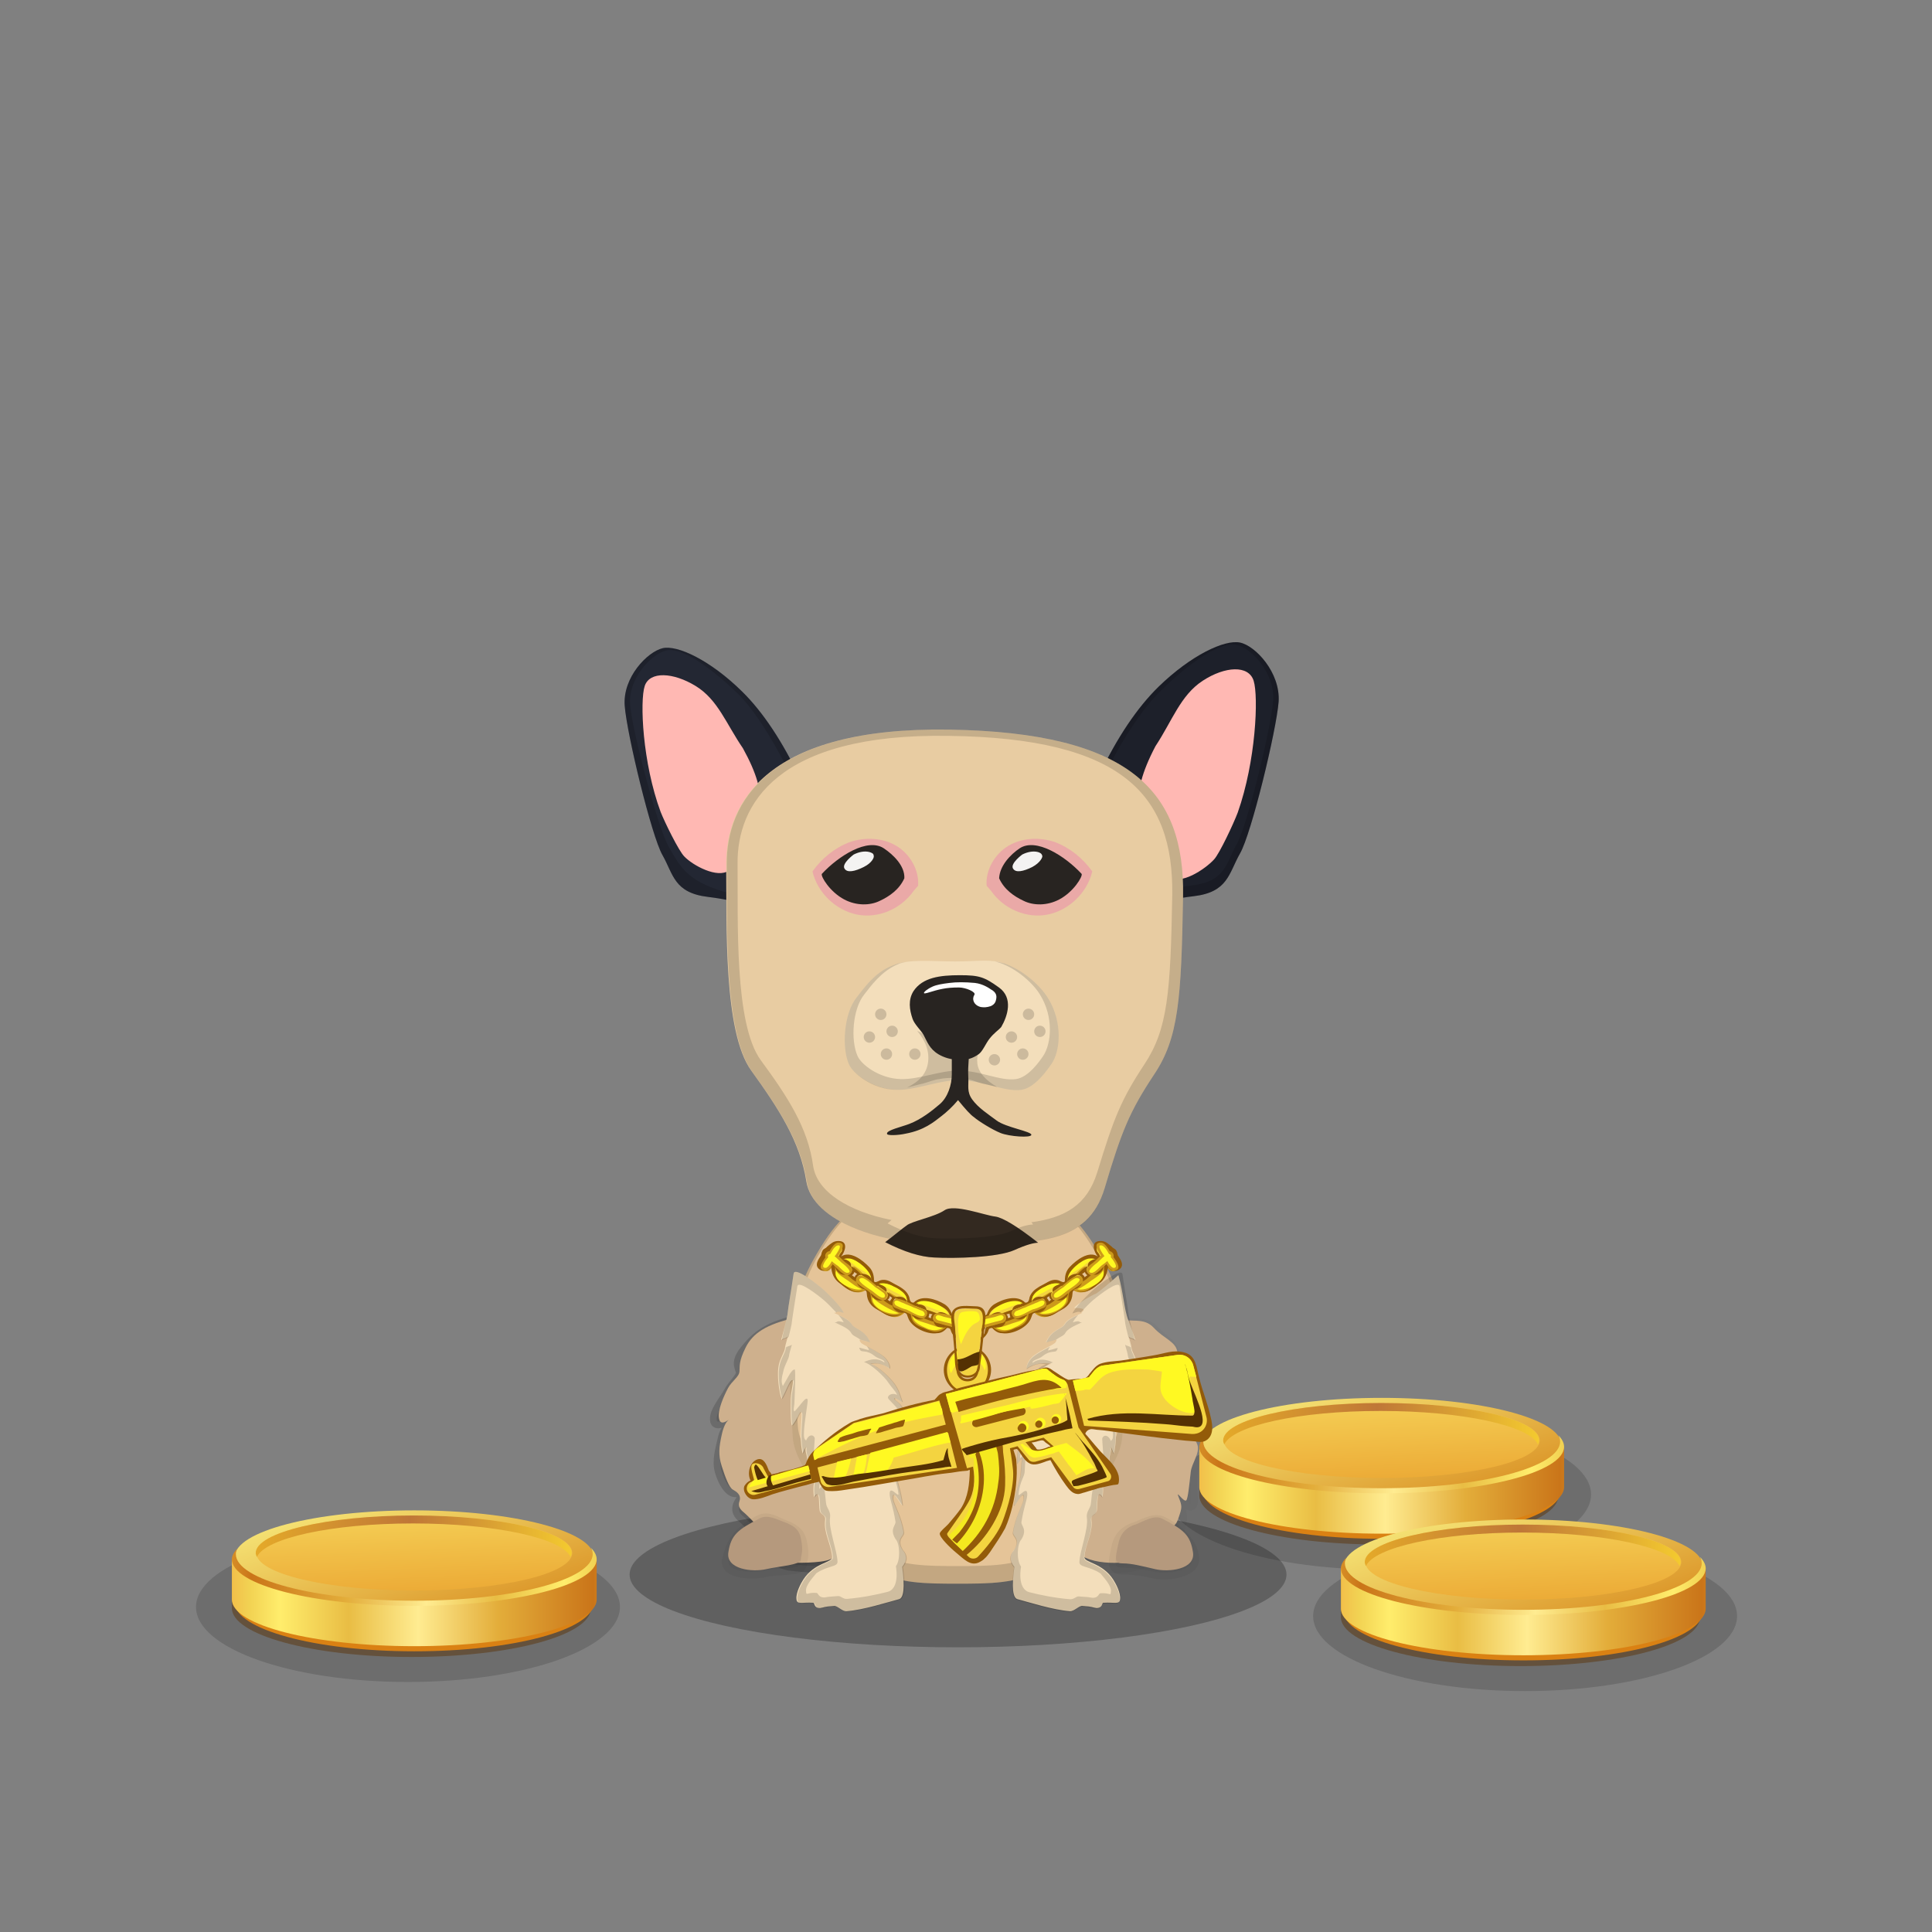 ﻿<?xml version="1.0" encoding="utf-8"?><!DOCTYPE svg PUBLIC "-//W3C//DTD SVG 1.1//EN" "http://www.w3.org/Graphics/SVG/1.1/DTD/svg11.dtd"><svg x="0" y="0" width="340px" height="340px" viewBox="0, 0, 340, 340" preserveAspectRatio="xMidYMid" font-size="0" id="a" enable-background="new 0 0 340 340" xmlns="http://www.w3.org/2000/svg" xmlns:xlink="http://www.w3.org/1999/xlink" xmlns:xml="http://www.w3.org/XML/1998/namespace" version="1.1"><rect x="0" y="0" width="340" height="340" fill="#808080" stroke="none"/><g id="b" fill="#000"><g transform="translate(210.195, 245.501)" id="c"><ellipse cx="32.5" cy="17.5" rx="37.3" ry="13.2" opacity="0.15" id="d" /><use xlink:href="#e" x="0.86" y="0" /></g></g><g id="f" fill="#000"><g id="g"><g transform="translate(0, 0) translate(0, 224)" id="h"><ellipse cx="168.6" cy="53.1" rx="57.8" ry="12.8" fill-opacity="0.25" id="i" /></g><g id="j"><g transform="translate(109, 107) translate(25.5, 135.5) scale(-1, 1) translate(-25.5, -135.5) translate(24, 134)" id="k" /><g transform="translate(134.593, 273.8) scale(0.782) translate(-132.3, -273.8) translate(101.7, 80.3) translate(19, 139)" id="l"><g id="m"><g opacity="0.4" transform="translate(0, 1)" id="n"><path d="M18.5 0.9 C11.9 2.4 9.5 4.8 7.3 7.6 C5.1 10.4 6.7 11.2 6.6 12.4 C6.5 13.7 4.7 15.1 3.8 16.8 C2.9 18.5 0.4 21.3 0.8 23.1 C1 24.3 7.1 19.9 8.5 18.7 C7.6 19.3 3 24.9 2.6 26.8 C2 29.5 1.1 32.1 1.9 34.6 C2.7 37.1 3.7 38.3 4.5 38.7 C4.8 38.9 6.8 38.7 7.1 39.3 C7.5 40 6.2 41.4 5.9 42.2 C5.4 43.7 6.4 44.3 7.3 45.1 C8.2 45.9 10 47.9 11.3 49.1 C12.6 50.3 13.4 51.7 13.7 53.2 C13.8 54.1 14.9 54.8 17 55.3 C21.8 55.9 24.9 55.9 26.3 55.3 C28.4 54.4 31.3 51.9 32.7 38.5 C34.1 25.1 32.7 12.5 31.2 9.7 C29.7 6.9 25.1 -0.5 18.5 0.9 z" stroke="#000000" stroke-width="3" opacity="0.4" id="o" /></g><path d="M18.5 0.9 C11.9 2.4 8.9 4.4 7.3 7.6 C5.7 10.8 6 11.8 5.9 13 C5.8 14.3 4.2 15.1 3.3 16.8 C2.4 18.5 0.9 21.8 1.3 23.6 C1.5 24.8 2.4 24.8 3.8 23.6 C2.9 24.2 2.3 25.4 1.9 27.3 C1.3 30 1.1 31.8 1.9 34.3 C2.7 36.8 3.6 39.2 4.4 39.6 C5.1 40 6.4 40.7 5.9 42.2 C5.4 43.7 6.4 44.3 7.3 45.1 C8.2 45.9 10 47.9 11.3 49.1 C12.6 50.3 13.4 51.7 13.7 53.2 C13.9 54.6 15.8 55.9 17 56 C18.3 56.1 24.2 56.2 26.3 55.3 C28.4 54.4 31.3 51.9 32.7 38.5 C34.1 25.1 32.7 12.5 31.2 9.7 C29.7 6.9 25.1 -0.5 18.5 0.9 z" id="p" fill="#CEB08D" /><g opacity="0.2" transform="translate(3, 46)" id="q"><path d="M7.5 0.8 C2.6 3.3 1.3 5.9 0.5 9.4 C-0.3 12.1 5.6 12.5 8.6 11.8 C11.6 11.1 16.6 11.6 16.6 10.3 C16.6 9 17.3 8.8 16.6 5.5 C16.2 3.5 14.9 2.6 12.6 1.8 C11.3 1.3 9.3 -0.2 7.5 0.8 z" stroke="#000000" stroke-width="3" opacity="0.2" id="r" /></g><path d="M10.4 46.1 C5.5 48.6 4 49.8 3.4 53.7 C2.8 57.6 8.9 58.2 11.9 57.5 C14.9 56.8 19.7 56.6 19.7 55.3 C19.7 54 20.4 53.8 19.7 50.5 C19.3 48.5 18 47.6 15.7 46.8 C14.3 46.3 12.2 45.1 10.4 46.1 z" id="s" fill="#B5997D" /></g></g><g transform="translate(202.907, 273.8) scale(0.782) translate(-205.2, -273.8) translate(89.7, 80.3) translate(108.5, 168.5) scale(-1, 1) translate(-108.5, -168.5) translate(91, 139)" id="t"><g transform="translate(17.5, 29.5) scale(-1, 1) translate(-17.5, -29.5)" id="u"><g opacity="0.15" transform="translate(0, 1)" id="v"><path d="M15.8 1.1 C19.6 2.1 22.4 0.7 24.7 3.2 C27 5.7 28.8 6 29 8.5 C29.2 11 32.3 13.9 31.1 13.1 C33 15.7 29.7 14.2 31.9 17 C34.1 19.8 35.1 21.6 34.7 24.6 C33.9 24.6 30.8 20.4 31.1 22.7 C31.3 23.8 33.1 26.8 33.7 28.5 C34.3 30.4 33.2 33.6 33 35.5 C32.7 38.1 33.4 41.3 33 41.8 C32.5 42.4 27.3 34.6 27.9 36.1 C28.8 38.4 31.4 43.8 30.5 46.4 C29.6 49 29.8 48.1 26.9 50.3 C24 52.5 26.2 53.1 22.6 54.7 C19 56.3 10.1 56.7 7 53.2 C3.9 49.7 -0.4 34.5 0.7 28.4 C1.8 22.3 2.3 10.2 6 6.7 C9.7 3.2 12 0.1 15.8 1.1 z" stroke="#000000" stroke-width="3" opacity="0.15" id="w" /></g><path d="M15.8 1.1 C19.6 2.1 22.4 0.7 24.7 3.2 C27 5.7 29.8 6.3 30 8.8 C30.2 11.3 32.3 13.9 31.1 13.1 C33 15.7 29.7 14.2 31.9 17 C34.1 19.8 34.9 22.8 34.5 25.8 C33.7 25.8 31.6 22.4 31.9 24.7 C32.1 25.8 33.9 27.8 34.5 29.5 C35.1 31.4 33.2 33.7 33 35.6 C32.7 38.2 32.4 41.5 32 42 C31.5 42.6 29.6 39.6 30.2 41.1 C31.1 43.4 31.1 43.5 30.2 46.1 C29.3 48.7 28.4 47.6 25.5 49.8 C22.6 52 26.3 53.3 22.7 54.9 C19.1 56.5 10.2 56.9 7.1 53.4 C4 49.9 -0.3 34.7 0.8 28.6 C1.9 22.5 2.3 10.2 6 6.7 C9.7 3.2 12 0.1 15.8 1.1 z" id="x" fill="#CEB08D" /><g opacity="0.2" transform="translate(16, 46)" id="y"><path d="M10.5 1.1 C15.4 3.6 17.4 6.8 17.4 9.3 C17.4 11.8 11.8 12.8 8.8 12.1 C5.8 11.4 3.6 11.2 1.6 11.2 C-0.4 11.2 -0.1 10.1 0.6 6.8 C1 4.7 2.2 3.1 4.6 2.4 C6.1 1.9 8.7 0.2 10.5 1.1 z" stroke="#000000" stroke-width="3" opacity="0.2" id="z" /></g><path d="M26.5 46.1 C31.4 48.6 32.9 49.8 33.5 53.7 C34.1 57.6 28 58.2 25 57.5 C22 56.8 19.7 56.2 17.7 56.2 C15.7 56.2 16 55.1 16.7 51.8 C17.1 49.7 18.3 48.1 20.7 47.4 C22.1 46.9 24.7 45.2 26.5 46.1 z" id="a1" fill="#B5997D" /></g></g><g transform="translate(109.1, 122.6) translate(23, 85)" id="b1"><path d="M61.9 14 C58.4 7.7 55.3 4.6 50.9 3.5 C49.4 3.2 36.5 0.9 36.5 0.9 C36.5 0.9 23.6 3.2 22.1 3.5 C17.7 4.5 14.6 7.7 11.1 14 C5.5 23.9 6.8 33.7 7.4 45.2 C7.6 49 10.7 52.4 12.1 55.6 C14.6 61.3 16.7 66.1 21.6 68.7 C26.1 71.1 30.8 71.1 36.4 71.1 C42 71.1 46.8 71.1 51.2 68.7 C56.2 66 58.2 61.3 60.7 55.6 C62.1 52.4 65.2 48.9 65.4 45.2 C66.3 33.6 67.5 23.8 61.9 14 z" id="c1" fill="#E5C498" /><path d="M61.9 14 C67.5 23.8 66.3 33.6 65.4 45.2 C65.2 48.9 62.1 52.4 60.7 55.6 C58.2 61.3 56.2 66 51.2 68.7 C46.8 71.1 42 71.1 36.4 71.1 C30.8 71.1 26.1 71.1 21.6 68.7 C16.7 66.1 14.6 61.3 12.1 55.6 C10.7 52.4 7.6 49 7.4 45.2 C6.8 33.7 5.5 23.9 11.1 14 C14.6 7.7 17.7 4.5 22.1 3.5 C23.6 3.2 36.5 0.9 36.5 0.9 C36.5 0.9 49.4 3.2 50.9 3.5 C55.3 4.6 58.4 7.7 61.9 14 z M61.1 13.5 C57.7 7.5 54.7 4.5 50.4 3.5 C49 3.2 36.5 1 36.5 1 C36.5 1 24 3.2 22.5 3.5 C18.2 4.5 15.2 7.5 11.8 13.5 C6.4 23 7.7 32.3 8.3 43.3 C8.5 46.9 11.5 50.2 12.9 53.2 C15.3 58.6 17.4 63.2 22.1 65.7 C26.5 68 31 68 36.5 68 C42 68 46.6 68 50.9 65.7 C55.8 63.1 57.7 58.6 60.1 53.2 C61.5 50.1 64.5 46.8 64.7 43.3 C65.4 32.2 66.6 22.9 61.1 13.5 z" opacity="0.15" id="d1" /></g><g transform="translate(136.599, 222.85) scale(0.729, 0.62) translate(-124.7, -215) translate(91.3, 101.8) translate(33, 114)" id="e1"><g id="f1"><path d="M4.6 1.3 C4 6.3 3.4 9.9 3.1 13 C3 14 1.8 19.3 1.6 20.1 C2.3 19.5 2.7 19.7 3.1 19.2 C3.4 18.7 2.6 21.3 2.5 22.5 C2.4 23.5 1.5 25 1.1 26.8 C0.4 29.9 1.2 35.5 1.7 36.8 C2.8 34.7 3.6 31.3 4.4 31.5 C4.6 32.5 4 34.1 3.9 36.9 C3.9 38.2 3.8 43.8 4.2 44.4 C5.5 42.9 6.2 39.4 6.5 40.9 C6.6 41.5 6.4 43.5 6.3 46.2 C6.2 48.6 6.6 51.9 6.8 52.3 C7.7 49.8 7.5 50.3 7.5 51.3 C7.5 52.1 7.9 53.2 7.9 54.1 C7.9 56.4 7.5 62.7 8.4 60.4 C9.3 58.1 9.4 59.5 10.1 58.1 C9.1 61.4 9.4 63.3 9.5 64.7 C11.1 61.9 10.6 67 10.9 68.6 C11.2 69.9 12.4 69.6 12.2 71.3 C11.8 74.8 13.7 78.2 13.9 81.7 C14 83.4 9.6 83.2 6.9 88.2 C6.4 89.1 5.1 91.9 5.3 93.7 C5.4 95.3 6.7 94.5 9.3 94.7 C9.8 94.7 9.4 96.2 11 96.2 C12.2 96 11.7 95.8 14.4 95.6 C15.2 95.5 16.4 97.2 17.4 97.1 C21.6 96.7 27.1 94.6 30 93.7 C31.2 93.4 31.5 90.3 30.8 84.5 C32 82.8 32 81.1 30.8 79.6 C29.2 76.5 31.2 75.9 31.1 74.7 C30.5 69.9 28.6 66.7 28.5 65.1 C28.3 61.5 31 68.4 30.8 66.8 C30.4 62.5 29.2 59.5 29.2 57.6 C29 52.9 28.4 52.7 30 55.2 C30.1 54.6 30.2 51.9 29.5 49.6 C28.8 47.2 27.2 45.1 27.3 44.4 C27.4 44.6 28.6 44.7 29.5 45.8 C30.2 46.6 30.7 48.4 30.8 48.9 C31.7 47.1 32.1 45.5 31.6 41.5 C31.5 41.1 31 39.5 30.4 38.6 C29.8 37.6 29 37.3 28.9 36.9 C28.7 36.2 29.3 36.8 30.8 37.7 C30.3 36.3 30.1 34.6 28.9 32.6 C28 31 24.8 27.3 23.1 26.9 C23.6 26.6 25.5 26.3 27.7 28.2 C27.9 27.3 27.2 25.7 26.2 24.7 C24.1 22.8 21.2 21.5 20.8 20.8 C20.1 19.5 20.6 20.1 23.1 20.8 C21.8 17.1 19.3 17.1 18.6 15.6 C18 14.3 16.4 13.5 14.3 12.4 C15.3 12.5 14.5 11.6 16.7 12.4 C16.2 10.8 12.8 6.8 11.5 5.5 C10 4 4.8 -0.8 4.6 1.3 z" id="g1" fill="#F3DEBB" /><path d="M14.9 12.3 C13.8 10.9 12.6 9.5 11.9 8.8 C10.5 7.4 5.7 3 5.5 4.9 C4.9 9.5 4.4 12.9 4.1 15.7 C4 16.6 2.9 21.5 2.7 22.3 C3.3 21.7 3.7 21.9 4.1 21.5 C4.4 21 3.6 23.4 3.5 24.6 C3.4 25.5 2.6 26.9 2.2 28.6 C1.6 31.3 1.6 32 2 33.2 C3 31.3 4.1 28.3 4.9 28.5 C5.1 29.4 4.9 35.2 4.8 37.8 C4.8 39 4.4 39.9 4.8 40.4 C6 39.1 7.7 35.7 8 37.1 C8.1 37.7 7.1 43.9 7.1 46.4 C7 48.6 7.5 48.3 7.6 48.7 C8.4 46.4 9.7 47.2 9.7 48.1 C9.7 48.8 9.4 52.6 9.4 53.5 C9.4 55.6 8.5 59.4 9.3 57.3 C10.1 55.2 11.5 57.5 12.1 56.2 C11.2 59.3 10.7 61.1 10.8 62.4 C12.3 59.8 12.2 65.4 12.5 66.9 C12.8 68.1 13.6 68.9 13.4 70.5 C13 73.7 15.1 79.8 15.2 83 C15.3 84.6 12.9 84.1 10.1 86.3 C9.6 87.1 7.4 89.7 7.6 91.4 C7.7 92.9 7.7 91.7 10.1 91.9 C10.6 91.9 10.5 93.2 12 93.2 C13.1 93 12.8 93 15.3 92.8 C16 92.7 16.5 93.7 17.5 93.6 C21.4 93.2 24.6 92.4 27.3 91.6 C28.4 91.3 30 89.7 29.3 84.3 C30.4 82.7 30.3 77.9 29.2 76.6 C27.7 73.7 29.3 72.8 29.2 71.7 C28.6 67.3 27.9 65.6 27.8 64.1 C27.6 60.8 30.1 65.2 29.9 63.7 C29.5 59.7 28.4 58.9 28.4 57.1 C28.2 52.8 28 51.3 29.5 53.6 C29.6 53 29.3 51.8 28.7 49.7 C28.1 47.5 26.6 45.5 26.7 44.9 C26.8 45.1 26.5 41.6 27.4 42.6 C28 43.3 30.7 44.9 31.3 46.9 C31.2 44.5 31.4 45.9 31 42.2 C30.9 41.8 30.2 40.3 29.6 39.5 C29 38.6 27.5 37 27.4 36.6 C27.2 36 28.2 34.9 29.6 35.7 C29.1 34.4 28.5 34 27.4 32.1 C26.6 30.6 23.2 26.8 21.6 26.4 C22.1 26.1 24.5 24.7 26.5 26.5 C26.7 25.7 25 25.5 24.1 24.6 C22.2 22.8 21 23.7 20.7 23 C20.1 21.8 20.5 22.4 22.8 23 C22.7 22.6 22.5 22.2 22.3 21.9 C23.4 22.6 25.1 23.6 26.4 24.8 C27.4 25.8 28.1 27.4 27.9 28.3 C25.7 26.4 23.8 26.7 23.3 27 C25 27.4 28.2 31.1 29.1 32.7 C30.3 34.7 30.5 36.4 31 37.8 C29.5 36.9 28.9 36.3 29.1 37 C29.2 37.4 30 37.7 30.6 38.7 C31.2 39.6 31.7 41.2 31.8 41.6 C32.3 45.6 31.9 47.2 31 49 C30.9 48.5 30.4 46.7 29.7 45.9 C28.8 44.8 27.6 44.7 27.5 44.5 C27.4 45.2 29 47.3 29.7 49.7 C30.4 52 30.3 54.7 30.2 55.3 C28.6 52.8 29.2 53 29.4 57.7 C29.4 59.6 30.6 62.6 31 66.9 C31.2 68.5 28.5 61.6 28.7 65.2 C28.8 66.8 30.7 70 31.3 74.8 C31.4 76 29.4 76.6 31 79.7 C32.2 81.2 32.2 82.9 31 84.6 C31.7 90.4 31.4 93.5 30.2 93.8 C27.3 94.7 21.8 96.8 17.6 97.2 C16.6 97.3 15.4 95.6 14.6 95.7 C11.9 95.9 12.4 96.1 11.2 96.3 C9.6 96.3 10 94.8 9.5 94.8 C6.9 94.6 5.6 95.4 5.5 93.8 C5.3 92 6.6 89.2 7.1 88.3 C9.8 83.3 14.2 83.5 14.1 81.8 C13.9 78.3 12 74.9 12.4 71.4 C12.6 69.7 11.4 70 11.1 68.7 C10.8 67.1 11.3 62 9.7 64.8 C9.6 63.4 9.3 61.5 10.3 58.2 C9.6 59.6 9.5 58.2 8.6 60.5 C7.7 62.8 8.1 56.5 8.1 54.2 C8.1 53.3 7.7 52.2 7.7 51.4 C7.7 50.4 7.9 49.9 7 52.4 C6.8 52 6.4 48.7 6.5 46.3 C6.6 43.6 6.8 41.6 6.7 41 C6.4 39.5 5.7 43 4.4 44.5 C4 43.9 4.1 38.3 4.1 37 C4.2 34.2 4.8 32.6 4.6 31.6 C3.8 31.4 3 34.8 1.9 36.9 C1.4 35.6 0.6 30 1.3 26.9 C1.7 25.1 2.6 23.6 2.7 22.6 C2.8 21.4 3.6 18.8 3.3 19.3 C2.9 19.8 2.5 19.6 1.8 20.2 C1.8 19.3 3 14 3.1 13 C3.4 9.9 4 6.3 4.6 1.3 C4.8 -0.8 10 4 11.5 5.5 C12.8 6.8 16.2 10.8 16.7 12.4 C15.2 11.9 15.1 12.1 14.9 12.3 z M15.4 13 C16.9 13.8 18.1 14.6 18.6 15.6 C19.3 17.1 21.8 17.1 23.1 20.8 C21.8 20.4 21 20.1 20.7 20 C19.8 19.2 18.8 18.9 18.5 18.1 C17.9 16.9 16.5 16.2 14.5 15.1 C15.4 15.2 14.7 14.4 16.7 15.1 C16.5 14.6 16 13.8 15.4 13 z" opacity="0.15" id="h1" /><path d="M83 1.7 C84.2 6.5 84.4 11.6 85.4 14.5 C85.7 15.3 86.9 19.3 87.1 20.1 C86.4 19.5 86 19.7 85.6 19.2 C85.3 18.7 86.1 21.3 86.2 22.5 C86.3 23.5 87.2 25 87.6 26.8 C88.3 29.9 87.5 35.5 87 36.8 C85.9 34.7 85.1 31.3 84.3 31.5 C84.1 32.5 84.7 34.1 84.8 36.9 C84.8 38.2 84.9 43.8 84.5 44.4 C83.2 42.9 82.5 39.4 82.2 40.9 C82.1 41.5 82.3 43.5 82.4 46.2 C82.5 48.6 82.1 51.9 81.9 52.3 C81 49.8 81.2 50.3 81.2 51.3 C81.2 52.1 80.8 53.2 80.8 54.1 C80.8 56.4 81.2 62.7 80.3 60.4 C79.4 58.1 79.3 59.5 78.6 58.1 C79.6 61.4 79.3 63.3 79.2 64.7 C77.6 61.9 78.1 67 77.8 68.6 C77.5 69.9 76.3 69.6 76.5 71.3 C76.9 74.8 75 78.2 74.8 81.7 C74.7 83.4 79.1 83.2 81.8 88.2 C82.3 89.1 83.6 91.9 83.4 93.7 C83.3 95.3 82 94.5 79.4 94.7 C78.9 94.7 79.3 96.2 77.7 96.2 C76.5 96 77 95.8 74.3 95.6 C73.5 95.5 72.3 97.2 71.3 97.1 C67.1 96.7 61.6 94.6 58.7 93.7 C57.5 93.4 57.2 90.3 57.9 84.5 C56.7 82.8 56.7 81.1 57.9 79.6 C59.5 76.5 57.5 75.9 57.6 74.7 C58.2 69.9 60.1 66.7 60.2 65.1 C60.4 61.5 57.7 68.4 57.9 66.8 C58.3 62.5 59.5 59.5 59.5 57.6 C59.7 52.9 60.3 52.7 58.7 55.2 C58.6 54.6 58.5 51.9 59.2 49.6 C59.9 47.2 61.5 45.1 61.4 44.4 C61.3 44.6 60.1 44.7 59.2 45.8 C58.5 46.6 58 48.4 57.9 48.9 C57 47.1 56.6 45.5 57.1 41.5 C57.2 41.1 57.7 39.5 58.3 38.6 C58.9 37.6 62.4 36.7 62.5 36.3 C62.7 35.6 60.7 34.1 59.2 35.1 C59.7 33.7 59.8 33.6 60.9 31.6 C61.8 30 65.1 27.3 66.8 26.9 C66.3 26.6 63.1 26.3 60.9 28.2 C60.7 27.3 61.4 25.7 62.4 24.7 C64.5 22.8 67.4 21.5 67.8 20.8 C68.5 19.5 68 20.1 65.5 20.8 C66.8 17.1 69.3 17.1 70 15.6 C70.6 14.3 72.2 13.5 74.3 12.4 C73.2 12.5 76.8 11.1 72.3 11 C73.3 9.7 76.5 7.4 77.7 6.9 C78.5 6.2 80.6 4.3 83 1.7 z" id="i1" fill="#F3DEBB" /><path d="M73.9 12.3 C75 10.9 76.2 9.5 76.9 8.8 C78.3 7.4 83.1 3 83.3 4.9 C83.9 9.5 84.4 12.9 84.7 15.7 C84.8 16.6 85.9 21.5 86.1 22.3 C85.5 21.7 85.1 21.9 84.7 21.5 C84.4 21 85.2 23.4 85.3 24.6 C85.4 25.5 86.2 26.9 86.6 28.6 C87.2 31.5 87.3 32.1 86.8 33.3 C85.8 31.4 84.7 28.4 83.9 28.6 C83.7 29.5 83.9 35.3 84 37.9 C84 39.1 84.4 40 84 40.5 C82.8 39.1 81.1 35.8 80.8 37.2 C80.7 37.8 81.7 44 81.7 46.5 C81.8 48.7 81.3 48.4 81.2 48.8 C80.4 46.5 79.1 47.3 79.1 48.2 C79.1 48.9 79.4 52.7 79.4 53.6 C79.4 55.7 80.3 59.5 79.5 57.4 C78.7 55.3 77.3 57.6 76.7 56.3 C77.6 59.4 78.1 61.2 78 62.5 C76.5 59.9 76.6 65.5 76.3 67 C76 68.2 75.2 69 75.4 70.6 C75.8 73.8 73.7 79.9 73.6 83.1 C73.5 84.7 75.9 84.2 78.7 86.4 C79.2 87.2 81.4 89.8 81.2 91.5 C81.1 93 81.1 91.8 78.7 92 C78.2 92 78.3 93.3 76.8 93.3 C75.7 93.1 76 93.1 73.5 92.9 C72.8 92.8 72.3 93.8 71.3 93.7 C67.4 93.3 64.2 92.5 61.5 91.7 C60.4 91.4 58.8 89.8 59.5 84.4 C58.4 82.8 58.5 78 59.6 76.7 C61.1 73.8 59.5 72.9 59.6 71.8 C60.2 67.4 60.9 65.7 61 64.2 C61.2 60.9 58.7 65.3 58.9 63.8 C59.3 59.8 60.4 59 60.4 57.2 C60.6 52.9 60.8 51.4 59.3 53.7 C59.2 53.1 59.5 51.9 60.1 49.8 C60.7 47.6 62.2 45.6 62.1 45 C62 45.2 62.3 41.7 61.4 42.7 C60.8 43.4 58.1 45 57.5 47 C57.6 44.6 57.4 46 57.8 42.3 C57.9 41.9 58.6 40.4 59.2 39.6 C59.8 38.7 61.3 37.1 61.4 36.7 C61.6 36.1 60.6 35 59.2 35.8 C59.7 34.5 60.3 34.1 61.4 32.2 C62.2 30.7 65.6 26.9 67.2 26.5 C66.7 26.2 64.3 24.8 62.3 26.6 C62.1 25.8 63.8 25.6 64.7 24.7 C66.6 22.9 67.8 23.8 68.1 23.1 C68.7 21.9 68.3 22.5 66 23.1 C66.1 22.7 66.3 22.3 66.5 22 C65.4 22.7 63.7 23.7 62.4 24.9 C61.4 25.9 60.7 27.5 60.9 28.4 C63.1 26.5 65 26.8 65.5 27.1 C63.8 27.5 60.6 31.2 59.7 32.8 C58.5 34.8 58.3 36.5 57.8 37.9 C59.3 37 59.9 36.4 59.7 37.1 C59.6 37.5 58.8 37.8 58.2 38.8 C57.6 39.7 57.1 41.3 57 41.7 C56.5 45.7 56.9 47.3 57.8 49.1 C57.9 48.6 58.4 46.8 59.1 46 C60 44.9 61.2 44.8 61.3 44.6 C61.4 45.3 59.8 47.4 59.1 49.8 C58.4 52.1 58.5 54.8 58.6 55.4 C60.2 52.9 59.6 53.1 59.4 57.8 C59.4 59.7 58.2 62.7 57.8 67 C57.6 68.6 60.3 61.7 60.1 65.3 C60 66.9 58.1 70.1 57.5 74.9 C57.4 76.1 59.4 76.7 57.8 79.8 C56.6 81.3 56.6 83 57.8 84.7 C57.1 90.5 57.4 93.6 58.6 93.9 C61.5 94.8 67 96.9 71.2 97.3 C72.2 97.4 73.4 95.7 74.2 95.8 C76.9 96 76.4 96.2 77.6 96.4 C79.2 96.4 78.8 94.9 79.3 94.9 C81.9 94.7 83.2 95.5 83.3 93.9 C83.5 92.1 82.2 89.3 81.7 88.4 C79 83.4 74.6 83.6 74.7 81.9 C74.9 78.4 76.8 75 76.4 71.5 C76.2 69.8 77.4 70.1 77.7 68.8 C78 67.2 77.5 62.1 79.1 64.9 C79.2 63.5 79.5 61.6 78.5 58.3 C79.2 59.7 79.3 58.3 80.2 60.6 C81.1 62.9 80.7 56.6 80.7 54.3 C80.7 53.4 81.1 52.3 81.1 51.5 C81.1 50.5 80.9 50 81.8 52.5 C82 52.1 82.4 48.8 82.3 46.4 C82.2 43.7 82 41.7 82.1 41.1 C82.4 39.6 83.1 43.1 84.4 44.6 C84.8 44 84.7 38.4 84.7 37.1 C84.6 34.3 84 32.7 84.2 31.7 C85 31.5 85.8 34.9 86.9 37 C87.4 35.7 88.2 30.1 87.5 27 C87.1 25.2 86.2 23.7 86.1 22.7 C86 21.5 85.2 18.9 85.5 19.4 C85.9 19.9 86.3 19.7 87 20.3 C86.8 19.5 85.6 14.2 85.5 13.2 C85.2 10.1 84.6 6.5 84 1.5 C83.8 -0.6 78.6 4.2 77.1 5.7 C75.8 7 72.4 11 71.9 12.6 C73.5 11.9 73.6 12.1 73.9 12.3 z M73.3 13 C71.8 13.8 70.6 14.6 70.1 15.6 C69.4 17.1 66.9 17.1 65.6 20.8 C66.9 20.4 67.7 20.1 68 20 C68.9 19.2 69.9 18.9 70.2 18.1 C70.8 16.9 72.2 16.2 74.2 15.1 C73.3 15.2 74 14.4 72 15.1 C72.2 14.6 72.7 13.8 73.3 13 z" opacity="0.15" id="j1" /></g></g></g><g id="k1"><g transform="translate(136.9, 148) scale(0.8) translate(-136.9, -148) translate(103.1, 104.5) translate(23, 28.5) scale(-1, 1) translate(-23, -28.5)" id="l1"><path d="M1.3 33.1 C2.5 30.5 4.5 29.5 7.2 30 C11.2 21.6 15.5 15.1 20.1 10.6 C27 3.8 34.3 0.3 37.6 1.1 C40.9 1.9 46.4 7.5 45.9 13.8 C45.4 20.1 40 42.4 37.6 46.6 C35.2 50.8 35.1 54.9 27.6 55.8 C20.1 56.7 20.4 58.1 15.9 55.2 C11.4 52.3 11.7 47.3 9.5 44.3 C3.4 35.9 -0.2 36.7 1.3 33.1 z" id="m1" fill="#232733" /><path d="M1.3 33.1 C2.5 30.5 4.5 29.5 7.2 30 C11.2 21.6 15.5 15.1 20.1 10.6 C27 3.8 34.3 0.3 37.6 1.1 C40.9 1.9 46.4 7.5 45.9 13.8 C45.4 20.1 40 42.4 37.6 46.6 C35.2 50.8 35.1 54.9 27.6 55.8 C20.1 56.7 20.4 58.1 15.9 55.2 C11.4 52.3 11.7 47.3 9.5 44.3 C3.4 35.9 -0.2 36.7 1.3 33.1 z M3.2 33 C1.8 36.4 4.5 34.5 10.3 42.5 C12.3 45.3 12 50 16.3 52.8 C20.6 55.5 21.7 55.7 27.1 53.6 C32.5 51.4 34 48.7 36.2 44.8 C38.5 40.9 44.2 19.6 44.7 13.6 C45.2 7.7 40 2.4 36.8 1.6 C33.7 0.8 27.5 4.8 20.9 11.2 C16.6 15.5 12 23.5 8.2 31.4 C5.7 30.9 4.4 30.5 3.2 33 z" opacity="0.15" id="n1" /><path d="M18.6 41.7 C16.6 37.7 13.6 34.5 19.9 23.1 C23.6 17.7 25.4 12.4 30.3 9.4 C35.2 6.4 40.4 6.1 41.5 9.4 C42.6 12.7 42 26.3 38 37.1 C37.1 39.4 34 45.7 32.8 46.9 C30.9 48.9 25.5 51.8 23 50 C20.9 48.4 20.6 45.7 18.6 41.7 z" id="o1" fill="#FFB8B3" /></g><g transform="translate(197.5, 147) scale(0.8) translate(-197.5, -147) translate(103.9, 104.5) translate(105, 29) scale(-1, 1) translate(-105, -29) translate(81, 0)" id="p1"><g transform="translate(24, 29) scale(-1, 1) translate(-24, -29)" id="q1"><path d="M1.3 32.6 C2.6 30 4.6 29 7.4 29.5 C11.5 20.9 15.9 14.4 20.6 9.8 C27.7 2.9 35.1 -0.6 38.5 0.1 C41.9 0.8 47.4 6.7 47 13.1 C46.5 19.5 41 42.2 38.5 46.5 C36 50.9 35.9 55 28.3 55.9 C20.6 56.8 21 58.2 16.3 55.3 C11.7 52.4 12 47.3 9.7 44.2 C3.4 35.5 -0.2 36.3 1.3 32.6 z" id="r1" fill="#1D202A" /><path d="M1.3 32.6 C2.6 30 4.6 29 7.4 29.5 C11.5 20.9 15.9 14.4 20.6 9.8 C27.7 2.9 35.1 -0.6 38.5 0.1 C41.9 0.8 47.4 6.7 47 13.1 C46.5 19.5 41 42.2 38.5 46.5 C36 50.9 35.9 55 28.3 55.9 C20.6 56.8 21 58.2 16.3 55.3 C11.7 52.4 12 47.3 9.7 44.2 C3.4 35.5 -0.2 36.3 1.3 32.6 z M2.9 32 C1.5 35.5 4.5 34.1 10.4 42.4 C12.6 45.3 13.4 50.3 17.7 53 C22.2 55.8 20.8 54.3 28.1 53.5 C35.3 52.6 35.4 48.7 37.7 44.6 C40.1 40.5 45.3 19 45.8 12.9 C46.2 6.8 41 1.3 37.7 0.6 C34.5 -0.1 28 3.9 21.3 10.5 C16.8 14.8 12.1 22.1 8.3 30.2 C5.6 29.7 4.2 29.5 2.9 32 z" opacity="0.15" id="s1" /><path d="M19 41.7 C16.9 38.3 13.6 34.9 19.9 22.9 C23.6 17.3 25.4 11.7 30.3 8.5 C35.2 5.3 40.4 5 41.5 8.5 C42.6 12 42 26.2 38 37.5 C37.1 39.9 34 46.5 32.8 47.8 C30.9 49.9 25.3 53.7 22.9 51.5 C21.5 50.1 20.4 44 19 41.7 z" id="t1" fill="#FFB8B3" /></g></g><g transform="translate(90.5, 127.9) translate(37, 0)" id="u1"><path d="M39.5 0.5 C71.6 1 81 11.5 80.7 29.8 C80.4 48 79.9 54.8 75.6 61.2 C71.3 67.7 69.9 71.1 66.9 81.2 C63.9 91.3 54.7 90.8 41.1 91.1 C27.5 91.5 15.5 87 14.4 80 C13.3 73 9.6 67.3 4.7 60.5 C-0.2 53.7 0.4 34.9 0.3 24.2 C0.2 13.4 7.5 0 39.5 0.5 z" id="v1" fill="#E8CCA2" /><path d="M28.3 90.7 C31.6 92.4 34.5 93.3 36.9 93.4 C40.6 93.6 48.1 93.4 51 92.1 C53 91.2 54.4 90.8 55.2 90.8 C51.5 87.9 49 86.4 47.7 86.2 C45.8 86 40.4 83.9 38.7 85.1 C36.9 86.3 32.9 87 32 87.8 C31.3 88.3 30.2 89.2 28.3 90.7 z" id="w1" fill="#332920" /><path d="M54.7 90.5 C54.8 90.6 54.9 90.7 55.1 90.8 C54.3 90.8 52.9 91.2 50.9 92.1 C48 93.4 40.5 93.6 36.8 93.4 C34.4 93.3 31.5 92.4 28.2 90.7 C28.5 90.5 28.7 90.3 29 90.1 C21 88.4 15.2 84.8 14.5 80.1 C13.4 73.1 9.7 67.4 4.8 60.6 C-0.1 53.8 0.5 34.9 0.4 24.2 C0.3 13.5 7.5 0 39.5 0.5 C71.6 1 81 11.5 80.7 29.8 C80.4 48 79.9 54.8 75.6 61.2 C71.3 67.7 69.9 71.1 66.9 81.2 C65.1 87.4 60.9 89.7 54.7 90.5 z M54 87.2 C59.9 86.4 63.8 84.2 65.6 78.4 C68.5 68.9 69.8 65.6 73.9 59.4 C78 53.2 78.5 46.8 78.8 29.5 C79 12 70.1 2 39.5 1.6 C9.1 1.1 2.2 13.8 2.3 24.1 C2.4 34.3 1.7 52.3 6.4 58.7 C11.1 65.1 14.7 70.6 15.6 77.3 C16.3 81.9 21.9 85.3 29.4 86.8 C29.2 87 28.9 87.2 28.7 87.4 C31.8 89 34.6 89.9 36.9 90 C40.4 90.2 47.6 90 50.3 88.8 C52.2 87.9 53.5 87.6 54.3 87.6 C54.2 87.4 54.1 87.3 54 87.2 z" opacity="0.15" id="x1" /></g><g id="y1"><g transform="translate(95.5, 91) translate(49, 49)" id="z1"><path d="M4.9 47.3 C3.6 44.4 4 38.4 6.2 35.6 C7.4 34.1 9.4 31.1 12.6 29.9 C15.5 28.7 19.3 29.2 23.6 29.2 C27.7 29.2 29.8 28.7 32.4 29.6 C35.4 30.7 38.4 33.2 39.9 35.6 C42.6 39.9 42.1 45.1 40.5 47.3 C39.8 48.3 37.6 51.5 35.2 51.8 C32.2 52.2 28.5 50.1 24.2 50.1 C20.6 50.1 16.7 51.9 13.2 51.8 C9 51.6 5.6 48.9 4.9 47.3 z" id="a2" fill="#F3DEBB" /><path d="M14.9 29.3 C14.4 29.4 13.9 29.5 13.5 29.7 C10.6 30.9 8.7 33.6 7.6 35 C5.5 37.6 5.2 43.1 6.4 45.8 C7 47.3 10.2 49.8 14 49.9 C17.2 50 20.9 48.4 24.1 48.4 C28.1 48.4 31.5 50.3 34.3 49.9 C36.5 49.6 38.5 46.7 39.1 45.8 C40.5 43.7 41 39 38.5 35 C37.2 32.9 34.4 30.5 31.6 29.5 C31.3 29.4 30.9 29.3 30.6 29.2 C31.2 29.3 31.8 29.4 32.4 29.6 C35.4 30.7 38.4 33.2 39.9 35.6 C42.6 39.9 42.1 45.1 40.5 47.3 C39.8 48.3 37.6 51.5 35.2 51.8 C32.2 52.2 28.5 50.1 24.2 50.1 C20.6 50.1 16.7 51.9 13.2 51.8 C9 51.7 5.6 48.9 4.9 47.3 C3.6 44.4 4 38.4 6.2 35.6 C7.4 34.1 9.4 31.1 12.6 29.9 C13.3 29.6 14.1 29.4 14.9 29.3 z" opacity="0.15" id="b2" /><g opacity="0.4" transform="translate(6, 34)" id="c2"><circle cx="29.5" cy="11.5" r="1" opacity="0.4" id="d2" /><circle cx="24.5" cy="12.5" r="1" opacity="0.4" id="e2" /><circle cx="5.5" cy="11.5" r="1" opacity="0.4" id="f2" /><circle cx="10.5" cy="11.5" r="1" opacity="0.4" id="g2" /><circle cx="4.5" cy="4.5" r="1" opacity="0.4" id="h2" /><circle cx="32.5" cy="7.5" r="1" opacity="0.4" id="i2" /><circle cx="27.5" cy="8.5" r="1" opacity="0.4" id="j2" /><circle cx="6.5" cy="7.5" r="1" opacity="0.4" id="k2" /><circle cx="2.5" cy="8.5" r="1" opacity="0.4" id="l2" /><circle cx="30.5" cy="4.5" r="1" opacity="0.4" id="m2" /></g><path d="M16.9 41.4 C18.5 43.3 19.1 45.2 18.8 47.1 C18.5 49 17.2 50.4 15.1 51.4 C16.4 51.1 17.3 50.8 17.9 50.7 C19 50.4 19.9 50 20.8 49.9 C21.7 49.7 22.6 49.7 23.3 49.7 C24.2 49.7 25 49.8 26.1 50 C26.7 50.1 27.3 50.4 28.4 50.7 C28.9 50.8 29.8 51 31 51.3 C28.9 50.1 27.7 48.7 27.5 47.2 C27.3 45.7 27.9 43.8 29.4 41.4 C26.7 42.9 24.7 43.7 23.4 43.7 C22.1 43.7 19.8 42.9 16.9 41.4 z" opacity="0.15" id="n2" /></g><g transform="translate(90.2, 108.5) translate(65, 74)" id="o2"><path d="M4.2 17 C7.4 16.4 9.1 15 10.5 13.9 C11.4 13.2 12.4 12.3 13.4 11.1 C14.7 12.7 15.6 13.7 16.2 14.1 C17 14.8 19.4 16.3 20.9 16.9 C22.4 17.5 26.3 17.8 26.3 17.2 C26.3 16.6 21.8 15.9 20.2 14.7 C18.6 13.5 17 12.5 15.9 11 C14.9 9.6 15.3 8.6 15.2 7 C15.1 5 15.4 2.8 15.5 1.3 C15.6 -0.7 12.3 -0.1 12.3 1.3 C12.3 2.7 12.3 4.8 12.3 6.6 C12.3 8.4 11.6 10.6 10.2 11.8 C8.8 13 6.9 14.5 4.8 15.3 C3.5 15.8 0.8 16.4 0.9 17 C0.8 17.4 2.9 17.3 4.2 17 z" id="p2" fill="#282421" /></g><g transform="translate(168.6, 178.1) scale(0.8) translate(-168.6, -178.1) translate(90.5, 110.5) translate(68, 59)" id="q2"><g id="r2"><path d="M10.5 0.5 C14.8 0.5 15.9 0.9 19.1 3.2 C22.3 5.5 21 9.5 19.6 11.9 C19 12.6 18 13.2 17 14.5 C16.2 15.5 15.5 17.3 14.6 17.9 C13.3 18.8 12.1 19.2 10.3 19.1 C8.5 19.1 7 18.6 5.8 17.9 C3.8 16.7 3.3 15.1 2.5 13.6 C2 12.7 0.5 11.3 0.1 10.1 C-0.6 8.1 -0.9 5.9 0.3 4 C2.3 1 6.1 0.5 10.5 0.5 z" id="s2" fill="#282421" /><path d="M2.6 4.4 C2.6 4.8 4.5 3.9 6.7 3.5 C7.7 3.3 8.8 3.2 10.3 3.2 C11.8 3.2 14.1 4.2 13.7 4.8 C13.1 5.7 13.5 7.1 15.1 7.5 C15.8 7.6 16.4 7.6 17.3 7.3 C18.2 6.9 18.4 6.3 18.5 5.7 C18.6 5.1 18.6 4.3 17.3 3.6 C17 3.4 15.6 2.4 13.8 2.2 C11.6 2 9.8 2 8.2 2.2 C6.6 2.4 5.4 2.6 4.5 3 C3.2 3.6 2.6 4.2 2.6 4.4 z" id="t2" fill="#FFF" /></g></g><g transform="translate(152, 153.9) scale(1.1) translate(-152, -153.9) translate(112.8, 109.5) translate(31, 38)" id="u2"><g id="v2"><path d="M16.2 9 C14.2 11.9 10.5 13.5 7.1 12.8 C3.7 12.1 0.8 9.3 0 5.9 C1.5 3.8 3.6 2.1 6 1.2 C8.4 0.4 11.2 0.5 13.4 1.8 C15.6 3.1 17.1 5.7 16.9 8.2" id="w2" fill="#EAA9A7" /><path d="M11.4 2.2 C8.8 0.5 4.2 3.4 1.5 6.3 C1.3 6.7 2.8 9.2 5.1 10.4 C7 11.4 9.2 11.4 10.8 10.6 C12.3 9.9 13.9 8.8 14.7 7 C14.8 5 12.9 3.2 11.4 2.2 z" id="x2" fill="#282421" /><path d="M9.1 2.8 C8.3 2.6 7.4 2.8 6.6 3.2 C6.6 3.2 4.7 4.6 5.1 5.4 C5.5 6.2 6.8 5.9 8.2 5.2 C9.6 4.5 9.9 3.6 9.8 3.4 C9.8 3 9.4 2.9 9.1 2.8 z" id="y2" fill="#F4F3F2" /></g></g><g transform="translate(183.2, 153.9) scale(1.1) translate(-183.2, -153.9) translate(104.4, 109.5) translate(70, 38)" id="z2"><g id="a3"><path d="M0.8 9 C2.8 11.9 6.5 13.5 9.9 12.8 C13.3 12.1 16.2 9.3 17 5.9 C15.5 3.8 13.4 2.1 11 1.2 C8.6 0.4 5.8 0.5 3.6 1.8 C1.4 3.1 -0.1 5.7 0.1 8.2" id="b3" fill="#EAA9A7" /><path d="M5.4 2.2 C8 0.5 12.6 3.4 15.3 6.3 C15.5 6.7 14 9.2 11.7 10.4 C9.8 11.4 7.6 11.4 6 10.6 C4.5 9.9 2.9 8.8 2.1 7 C2.2 5 3.9 3.2 5.4 2.2 z" id="c3" fill="#282421" /><path d="M8.3 2.8 C7.5 2.6 6.6 2.8 5.8 3.2 C5.8 3.2 3.9 4.6 4.3 5.4 C4.7 6.2 6 5.9 7.4 5.2 C8.7 4.5 9.1 3.6 9 3.4 C8.9 3 8.6 2.9 8.3 2.8 z" id="d3" fill="#F4F3F2" /></g></g></g></g></g><g id="e3"><g transform="matrix(0.735, 0, 0, 0.735, 45.612, 65.434)"><g transform="translate(115.626, 207.716) scale(0.96, 0.977)"><g transform="translate(185, 2111) translate(-2382.7, -2661)" id="f3"><g transform="translate(16, 7)" id="g3"><path d="M2226.5 561.7 C2226.9 562.4 2228.3 562.6 2228.9 562.9 C2229.6 563.1 2231.5 563.3 2230.8 561.8 C2230.4 561 2228.9 560.9 2228.2 560.6 C2227.4 560.4 2225.9 560.5 2226.5 561.7 z M2225.7 557.9 C2227.4 557.1 2229.6 558 2231.2 558.7 C2234.4 559.9 2234.5 564.6 2231.2 565.7 C2229.5 566.3 2227.5 565.3 2226 564.8 C2223 563.6 2222.8 559.3 2225.7 557.9 z" id="h3" fill="#CC9A1B" /><path d="M2216.4 557.1 C2216.9 558 2220.5 560.3 2220.5 558.2 C2220.5 557.6 2218.6 556.9 2218.3 556.7 C2217.8 556.4 2215.7 555.8 2216.4 557.1 z M2216.2 553.3 C2218.1 552.7 2220 554.1 2221.5 555.1 C2224.4 556.8 2223.7 560.9 2220.7 561.9 C2218.8 562.5 2216.9 561.1 2215.4 560.1 C2212.7 558.6 2213.1 554.1 2216.2 553.3 C2216.6 553.2 2215.3 553.5 2216.2 553.3 z" id="i3" fill="#CC9A1B" /><path d="M2207.4 550.8 C2207.4 551.5 2209.1 552.3 2209.5 552.8 C2210.1 553.3 2211 553.7 2211.4 552.6 C2211.6 551.4 2207.4 548.4 2207.4 550.8 z M2208.3 546.9 C2210.1 546.9 2211.8 548.4 2213.1 549.6 C2215.5 551.7 2213.8 556 2210.7 556 C2208.7 556 2207 554.6 2205.6 553.3 C2203.2 550.9 2205 546.9 2208.3 546.9 z" id="j3" fill="#CC9A1B" /><path d="M2201.4 548.6 C2202.2 547.5 2203.1 546.4 2203.8 545.3 C2204.2 544.8 2204.4 544.2 2204.9 543.9 C2206.2 543 2207.8 544.5 2206.9 545.9 C2206.3 547.1 2205.2 548.1 2204.5 549.2 C2204.1 549.7 2203.9 550.3 2203.4 550.6 C2202.1 551.4 2200.4 549.9 2201.4 548.6 z" id="k3" fill="#CC9A1B" /><path d="M2227.3 560.1 C2228 560.1 2229 560.7 2229.5 560.9 C2229.9 561 2230.3 561.1 2230.7 561.4 C2231.4 562.1 2230.9 563.3 2230 563.3 C2229.2 563.3 2228.1 562.7 2227.4 562.5 C2226.9 562.4 2226.5 562.3 2226.2 561.8 C2225.8 561.1 2226.6 560.1 2227.3 560.1 z M2230 565.7 C2233.1 565.7 2235 561.3 2232.2 559.5 C2231 558.7 2228.8 557.8 2227.4 557.8 C2224.2 557.8 2222.4 561.7 2225 563.9 C2225.7 564.5 2226.7 564.7 2227.5 565 C2228.3 565.1 2229.2 565.7 2230 565.7 z" id="l3" fill="#CC9A1B" /><path d="M2217.2 555.8 C2218 555.8 2219 556.6 2219.7 557 C2219.9 557.1 2220.4 557.4 2220.5 557.6 C2221.1 558.4 2220.4 559.6 2219.4 559.4 C2218.5 559.2 2217.6 558.5 2216.8 558 C2216 557.4 2215.7 555.8 2217.2 555.8 z M2219.5 561.7 C2222.4 561.7 2224.2 557.9 2222 555.8 C2220.9 554.7 2218.7 553.4 2217.2 553.3 C2213.9 553.2 2212.2 557.5 2215 559.5 C2216.1 560.4 2218.1 561.7 2219.5 561.7 z" id="m3" fill="#CC9A1B" /><path d="M2208.3 549.5 C2209.1 549.5 2210 550.4 2210.5 550.9 C2211.4 551.7 2212.4 552.7 2210.7 553.5 C2209.8 553.5 2209 552.6 2208.3 552.1 C2208.1 551.9 2207.7 551.7 2207.6 551.5 C2207.1 550.9 2207.3 549.5 2208.3 549.5 z M2210.6 555.9 C2213.4 555.9 2215.3 551.9 2213 549.9 C2211.7 548.8 2210.2 547.2 2208.4 547.2 C2205.6 547.1 2203.8 550.6 2205.6 552.9 C2206.7 554.1 2208.9 555.9 2210.6 555.9 z" id="n3" fill="#CC9A1B" /><path d="M2219.1 556.4 C2218.9 556.3 2218.5 556 2218.2 555.9 L2218.1 555.8 C2218.5 556.2 2218.6 556.9 2218.2 557.3 C2215.7 555.6 2213.2 553.9 2210.9 552.1 C2211.1 551.7 2211.5 551.6 2212 551.6 L2211.8 551.5 L2211.9 551.5 C2211.4 551 2210.1 549.6 2209.4 549.6 C2209.3 549.6 2209.3 549.5 2209.2 549.5 C2209.7 549.9 2209.8 550.6 2209.4 551 C2208.2 550.2 2207.2 549.2 2206.1 548.3 C2205.7 547.9 2205 547.5 2204.9 547 C2204.8 546.8 2205.1 546.3 2205.3 545.9 C2205.4 545.2 2205.1 543.1 2206.5 544.1 C2207.3 544.7 2206.9 545.5 2206.4 546.2 C2205.9 546.9 2205.6 547 2206.3 547.5 C2206.8 547.9 2207 547.5 2207.5 547.3 C2208.1 547.1 2208.7 547.1 2209.4 547.2 C2210.2 547.4 2210.9 548 2211.6 548.6 C2212.2 549.1 2212.8 549.4 2213.3 549.9 C2213.8 550.4 2214 550.8 2214.2 551.4 C2214.3 551.6 2214.2 553.2 2214.3 553.3 C2214.5 553.5 2214.9 553.7 2215.1 553.9 C2215.6 554.1 2215.8 553.8 2216.2 553.5 C2217.4 553 2218.4 553.4 2219.4 554 C2220.8 554.8 2222.8 555.5 2223.2 557.4 C2223.4 558.5 2223.4 558.3 2224.5 558.8 C2225.3 559.2 2226.3 557.9 2227.3 557.7 C2228.6 557.7 2230.2 558.4 2231.4 558.9 C2232.5 559.4 2233.4 560.3 2233.6 561.4 C2233.7 562.1 2234.4 562 2235.1 562.2 L2235.2 562.2 L2235.1 562.2 L2235 562.1 C2236.2 560.9 2237.5 560.6 2238.9 560.6 C2238.9 561.4 2238.9 562.3 2239 563 L2238.5 562.9 C2238.5 563 2238.6 563 2238.6 563 L2238.4 563 C2238.9 563.2 2238.9 563.8 2238.8 564.3 C2236.8 563.9 2234.8 563.6 2232.8 563.1 C2232.4 563 2232 563 2231.6 562.9 L2230.9 562.8 C2230.5 562.7 2230.2 562.7 2229.7 562.6 C2229.7 562 2230.1 561.5 2230.6 561.4 L2230.5 561.4 C2230.5 561.4 2230.6 561.4 2230.6 561.3 L2228 560.4 L2228 560.5 C2227.9 560.5 2227.6 560.4 2227.5 560.4 C2228.3 560.9 2228.4 562.2 2227.3 561.8 C2226 561.4 2224.7 561 2223.4 560.4 C2222.2 559.9 2221.2 559.3 2220.1 558.7 C2218.9 558.1 2220.6 557.6 2220.3 557.3 C2220.3 557.3 2220.4 557.3 2220.5 557.2 C2220.1 557 2219.9 556.8 2219.6 556.7 L2219.1 556.4 z" id="o3" fill="#F4D440" /><path d="M2232 561 C2232.9 561.2 2233.7 562.2 2233.7 562.2 C2232.5 562.1 2231.3 561.6 2230.2 561.3 C2230.6 560.9 2231.1 560.7 2232 561 z" id="p3" fill="#935B09" /><path d="M2236.8 561.8 C2237.7 562 2238.5 563 2238.5 563 C2237.3 562.9 2236.1 562.4 2235 562.1 C2235.3 561.8 2235.8 561.6 2236.8 561.8 z" id="q3" fill="#935B09" /><path d="M2232.9 564.2 L2229.5 563 C2229.5 564.5 2231.9 565.2 2232.9 564.2 z" id="r3" fill="#935B09" /><path d="M2237.9 565.1 L2234.4 564.4 C2234.5 565.8 2237.2 566.4 2237.9 565.1 z" id="s3" fill="#935B09" /><path d="M2227.3 562.1 L2223.9 560.9 C2223.9 562.5 2226.4 563.2 2227.3 562.1 z" id="t3" fill="#935B09" /><path d="M2222.6 560.5 L2219.2 559.1 C2219.2 560.5 2221.7 561.7 2222.6 560.5 z" id="u3" fill="#935B09" /><path d="M2217.2 557.5 L2213.8 556.1 C2213.8 557.5 2216.2 558.7 2217.2 557.5 z" id="v3" fill="#935B09" /><path d="M2213.2 555 L2210.3 552.9 C2209.9 554.1 2212 555.9 2213.2 555 z" id="w3" fill="#935B09" /><path d="M2207.9 551.4 L2205 549.3 C2204.6 550.6 2206.7 552.4 2207.9 551.4 z" id="x3" fill="#935B09" /><path d="M2222.8 558.5 L2219.7 557.3 C2220.7 556.7 2222.8 557.1 2222.8 558.5 z" id="y3" fill="#935B09" /><path d="M2217.7 555.9 L2215 554 C2216 553.7 2218.1 554.5 2217.7 555.9 z" id="z3" fill="#935B09" /><path d="M2213.9 553.4 L2211.2 551.5 C2212.2 551.2 2214.4 552 2213.9 553.4 z" id="a4" fill="#935B09" /><path d="M2208.8 549.8 L2206.1 547.9 C2207.2 547.5 2209.3 548.4 2208.8 549.8 z" id="b4" fill="#935B09" /><path d="M2213.9 552.5 C2214.1 550 2209.4 547 2207.3 547.8 C2208.5 548.2 2209.4 549.1 2210.4 549.8 C2211.4 550.5 2213.3 551.3 2213.9 552.5 z" id="c4" fill="#FFF922" /><path d="M2202.5 550.6 C2203.1 550.5 2203.6 550 2203.9 549.5 C2203.9 549.6 2203.9 549.6 2203.9 549.7 C2203.5 550.2 2203.2 550.7 2202.5 550.6 z M2210.4 551.5 C2210.2 551.4 2209.9 551.1 2209.7 551 C2209.6 551.4 2209.3 551.6 2209.1 551.8 C2209.3 551.9 2209.6 552.2 2209.8 552.3 C2209.8 552 2210.1 551.7 2210.4 551.5 z M2208.7 549.6 C2209.5 549.6 2210.9 551.1 2211.5 551.7 C2210.7 551.6 2209.8 552.5 2210.4 553.4 C2209.7 553.4 2208.4 552.1 2207.8 551.6 C2208.9 551.8 2209.6 550.4 2208.7 549.6 z M2219.1 557.3 L2218.5 556.9 C2218.5 557.3 2218.3 557.6 2218 557.8 L2218.6 558.2 C2218.6 557.9 2219 557.7 2219.1 557.3 z M2219.4 559.2 C2219.4 559.2 2219.5 559.3 2219.6 559.3 L2219.4 559.2 z M2217.7 555.9 C2218.5 556.1 2219.5 557.3 2220.4 557.3 C2219.5 557.3 2219 558.7 2219.6 559.3 C2218.8 559.3 2217.6 558.4 2216.9 557.9 C2217.9 557.9 2218.4 556.6 2217.7 555.9 z M2228.4 561.2 C2228.4 561.6 2228.2 561.9 2228.2 562.1 C2228.4 562.2 2228.6 562.3 2228.8 562.3 C2228.8 561.9 2228.9 561.6 2229.2 561.4 C2229.1 561.4 2229 561.3 2228.8 561.3 L2228.7 561.3 C2228.6 561.2 2228.5 561.2 2228.4 561.2 z M2202.5 550.6 C2201.9 550.8 2201.3 550.7 2200.7 550.1 C2199.9 549.2 2200.6 548.1 2201.2 547.2 C2201.6 546.7 2201.4 546.4 2201.7 545.9 C2201.9 545.3 2202.5 545.3 2202.9 544.8 C2203.8 544.1 2204.4 543.4 2205.7 543.4 C2208.3 543.4 2207.4 546 2206.4 547.2 C2208.6 545.7 2211.8 548.1 2213.4 549.8 C2214.3 550.7 2214.6 551.9 2214.6 553.1 C2214.6 553.9 2215.8 553.2 2216 553.1 C2217.1 552.7 2218.1 553 2219.1 553.6 C2219.9 554.1 2220.8 554.4 2221.6 555 C2222.4 555.5 2223.1 556.3 2223.4 557.2 C2223.5 557.7 2223.6 558.6 2224.5 558.5 C2226.5 556.5 2230 557.6 2232.2 558.9 C2233 559.4 2233.6 560.2 2233.9 561 C2234.1 561.7 2234.6 561.8 2235.1 561.4 C2236.4 560.2 2237.8 560.1 2239.3 560.5 L2239.7 561 L2239.7 561.1 C2238.2 561 2236.6 561.2 2235.8 562 C2235.3 562.5 2235.4 562.7 2234.7 562.6 C2234.1 562.5 2233.8 562.6 2233.6 562 C2233.4 560.6 2232.2 559.8 2231 559.3 C2230.2 559.1 2229.5 558.7 2228.6 558.5 C2227.8 558.3 2226.9 558.1 2226.1 558.5 C2225.6 558.7 2224.8 559.7 2224.4 559.4 C2224 559.3 2223.6 559 2223.2 558.9 C2222.8 558.8 2222.8 557.5 2222.6 557 C2222 555.8 2220.8 555.3 2219.8 554.8 C2218.6 554.1 2217.6 553.6 2216.1 554.1 C2215 554.5 2215.2 554.7 2214.3 554.1 C2213.7 553.6 2213.9 553.4 2213.9 552.7 C2213.9 550.8 2210.5 548 2208.6 547.7 C2207.8 547.6 2206.9 547.7 2206.2 548.3 C2205.8 548.3 2205.3 547.8 2205.5 547.5 C2205.6 547.4 2205.7 547.3 2205.9 547 L2206.1 546.6 C2206.2 546.5 2206.3 546.2 2206.5 546.1 C2206.9 545.4 2206.5 543.9 2205.8 543.9 C2204.9 543.9 2204.4 545.1 2203.9 545.7 C2203.7 546.1 2203.2 545.9 2203 546.4 C2202.6 546.8 2202.8 547.3 2202.4 547.8 C2201.9 548.5 2201 549.7 2202 550.4 C2202.1 550.5 2202.3 550.6 2202.5 550.6 z M2230.5 561.2 C2229.4 561.2 2229 562.5 2229.7 563.2 C2228.8 563.1 2227.8 562.6 2226.9 562.3 C2227.8 562.1 2228.2 560.6 2227.3 560.2 C2228.3 560.3 2229.5 560.9 2230.5 561.2 z M2239.6 565.8 C2238.7 565.7 2237.7 565.6 2237.4 565.2 C2238.6 565.3 2239.3 563.5 2238.1 563 C2238.6 563 2239 563 2239.5 563.1 C2239.5 563.3 2239.5 563.6 2239.5 563.8 L2239.3 563.8 C2239.3 564.2 2239.4 564.6 2239.1 565 C2239.3 565 2239.5 565.1 2239.7 565.1 L2239.7 565.2 C2239.5 565.3 2239.5 565.6 2239.6 565.8 z M2203.9 549.6 C2204 549.4 2204.1 549.2 2204.3 549 C2204.8 549.5 2205 549.4 2204.9 550.1 C2204.8 551 2205 552.1 2205.6 552.8 C2206.3 553.6 2207.5 554.3 2208.4 555 C2209.7 556.1 2211.2 555.9 2212.6 555.2 C2214.3 555.4 2213.5 557.4 2214.1 558.5 C2215.3 560.5 2219.5 562.6 2221.5 561.1 C2222.3 560.5 2222.1 560.4 2222.9 560.7 C2223.6 560.9 2223.8 560.9 2223.8 561.6 C2224 563.4 2225.3 564.2 2226.9 564.7 C2227.8 565.1 2229 565.6 2230 565.6 C2230.9 565.6 2232 565.2 2232.6 564.4 C2233 563.8 2233.4 564.2 2234.1 564.4 C2234.6 564.5 2234.6 565.6 2234.8 566.1 C2235.3 566.8 2236 567.4 2236.8 567.6 C2237.9 568 2238.9 568 2240 568.2 C2240.1 568.2 2240.2 568.2 2240.4 568.2 C2240.5 568.3 2240.8 568.6 2241 568.7 C2239.9 568.8 2238.5 568.3 2237.5 568.2 C2236.1 568 2234.9 567.4 2234.1 566.1 C2233.6 565.3 2233.9 564.8 2232.9 564.7 C2232.7 564.7 2232.4 565.2 2232.2 565.3 C2231.6 565.8 2231 566 2230.3 566 C2227.9 566.4 2223.9 564.6 2223.1 562.2 C2222.7 561.3 2223 561.3 2222 560.9 C2221.8 560.8 2221.3 561.4 2221.2 561.4 C2220.6 561.8 2220 561.9 2219.3 561.9 C2217.9 561.9 2216.6 560.8 2215.4 560.2 C2213.9 559.4 2212.9 558.2 2212.8 556.3 C2212.8 555.6 2212.4 555.2 2211.7 555.6 C2210.9 556 2209.7 556 2208.9 555.6 C2207.7 555.2 2206.7 554.2 2205.7 553.5 C2204.6 552.6 2204 551.3 2203.9 549.6 z" id="d4" fill="#935B09" /><path d="M2227.7 560.4 L2224.6 559.2 C2225.6 558.6 2227.7 559 2227.7 560.4 z" id="e4" fill="#935B09" /><path d="M2237.4 565.1 C2238.8 565.1 2238.9 563.1 2237.6 562.7 C2236.9 562.6 2236.2 562.3 2235.5 562.2 C2234.1 561.8 2232 561 2230.4 561.1 C2229 561.2 2229 563.2 2230.3 563.5 C2231 563.6 2231.7 563.9 2232.4 564 C2233.9 564.4 2235.8 565.1 2237.4 565.1 z" id="f4" fill="#CC9A1B" /><path d="M2226.6 562.4 C2227.8 562.4 2228.3 560.6 2227.1 560.2 C2226.5 560 2225.9 559.7 2225.3 559.5 C2223.9 558.9 2222 557.7 2220.5 557.6 C2219.2 557.5 2218.7 559.4 2219.9 559.8 C2220.6 560 2221.3 560.4 2222 560.6 C2222.9 561 2223.9 561.4 2224.9 561.8 C2225.3 561.9 2226 562.4 2226.6 562.4 z" id="g4" fill="#CC9A1B" /><path d="M2216.8 557.9 C2218 557.9 2218.3 556.4 2217.4 555.8 C2216.8 555.4 2216.2 555 2215.6 554.6 C2214.4 553.8 2212.9 552.2 2211.5 551.9 C2210.1 551.7 2209.6 553.3 2210.7 554 C2211.3 554.5 2212 554.9 2212.6 555.3 C2213.8 556 2215.5 557.9 2216.8 557.9 z" id="h4" fill="#CC9A1B" /><path d="M2207.9 551.8 C2208.8 551.8 2209.6 550.4 2208.7 549.7 C2208.5 549.3 2207.9 549 2207.4 548.6 C2206.5 547.9 2205 546 2203.7 545.9 C2202.6 545.8 2201.9 547.2 2202.9 547.9 C2203.1 548.3 2203.7 548.6 2204.2 549 C2204.9 549.6 2206.8 551.8 2207.9 551.8 z" id="i4" fill="#CC9A1B" /><path d="M2202.5 550.6 C2203.7 550.6 2204.7 548.4 2205.3 547.5 C2205.8 546.8 2208.2 543.8 2205.7 543.8 C2204.5 543.8 2203.5 546 2202.9 546.9 C2202.3 547.6 2199.9 550.6 2202.5 550.6 z" id="j4" fill="#CC9A1B" /><path d="M2237.4 564.5 C2238.5 564.5 2237.9 563.4 2237.3 563.2 C2236.5 563 2235.6 562.8 2234.8 562.6 C2233.9 562.4 2233 562.2 2232.1 562 C2231.7 561.9 2230.9 561.5 2230.4 561.6 C2229.5 562 2230.2 562.8 2230.8 562.9 C2231.6 563.1 2232.5 563.3 2233.2 563.5 C2234.5 563.9 2235.9 564.2 2237.4 564.5 z" id="k4" fill="#FFF922" /><path d="M2226.6 561.8 C2227.7 561.8 2227.2 560.7 2226.6 560.5 C2225.9 560.3 2225.2 559.9 2224.5 559.7 C2223.7 559.3 2222.7 559 2221.9 558.6 C2221.4 558.5 2220.8 558 2220.2 558 C2219.3 558.1 2219.7 559.1 2220.3 559.3 C2221.1 559.7 2221.8 560 2222.7 560.2 C2223.9 560.7 2225.4 561.8 2226.6 561.8 z" id="l4" fill="#FFF922" /><path d="M2216.8 557.3 C2217.7 557.3 2217.3 556.2 2216.8 556 C2216.2 555.5 2215.5 555.1 2214.9 554.7 C2214.3 554.2 2212.2 552.2 2211.4 552.5 C2209.6 552.9 2213.4 555.1 2213.6 555.3 C2214.4 555.7 2215.9 557.3 2216.8 557.3 z" id="m4" fill="#FFF922" /><path d="M2207.9 551.2 C2209.8 551.2 2206.7 548.8 2206.5 548.7 C2206 548.3 2204.4 546.5 2203.6 546.6 C2201.9 547 2205 549.1 2205.3 549.3 C2205.9 549.6 2207.1 551.2 2207.9 551.2 z" id="n4" fill="#FFF922" /><path d="M2202.5 550 C2203.3 550 2204.3 548 2204.6 547.4 C2204.7 547.3 2207.2 544.1 2205.5 544.5 C2204.6 544.7 2203.7 546.6 2203.3 547.3 C2203 547.5 2200.9 550 2202.5 550 z" id="o4" fill="#FFF922" /><path d="M2233.1 561.4 C2232.5 559.2 2226.9 557 2225.1 558.7 C2226.4 558.7 2227.9 559.4 2229.1 559.9 C2230.4 560.4 2231.8 560.7 2233.1 561.4 z" id="p4" fill="#FFF922" /><path d="M2224.3 561.8 C2224.1 563.2 2226.5 564.3 2227.5 564.7 C2228.8 565.4 2230.6 565.5 2231.9 564.6 C2230.7 564.7 2229.4 564.1 2228.4 563.8 C2227.1 563.3 2224.9 563 2224.3 561.8 z" id="q4" fill="#FFF922" /><path d="M2214.2 557.2 C2213.8 559.9 2218.7 561.8 2220.8 561.1 C2218.7 560.3 2215.8 558.8 2214.2 557.2 z" id="r4" fill="#FFF922" /><path d="M2205.2 550.6 C2204 553.3 2209.6 555.9 2211.6 555.2 C2210.3 554.8 2209.1 553.8 2208.1 553.1 C2207.2 552.5 2205.4 551.5 2205.2 550.6 z" id="s4" fill="#FFF922" /><path d="M2222.8 558.1 C2223 556.6 2220.7 555 2219.6 554.6 C2218.5 554 2217 553.5 2215.8 553.9 C2217.1 554.4 2218.3 555.1 2219.5 555.8 C2220.5 556.3 2222.6 557.1 2222.8 558.1 z" id="t4" fill="#FFF922" /><path d="M2250.3 561.7 C2249.9 562.4 2248.5 562.6 2247.9 562.9 C2247.2 563.1 2245.3 563.3 2246 561.8 C2246.4 561 2247.9 560.9 2248.6 560.6 C2249.4 560.4 2250.9 560.5 2250.3 561.7 z M2251.1 557.9 C2249.4 557.1 2247.2 558 2245.6 558.7 C2242.4 559.9 2242.3 564.6 2245.6 565.7 C2247.3 566.3 2249.3 565.3 2250.8 564.8 C2253.9 563.6 2254 559.3 2251.1 557.9 z" id="u4" fill="#CC9A1B" /><path d="M2260.5 557.1 C2260 558 2256.4 560.3 2256.4 558.2 C2256.4 557.6 2258.3 556.9 2258.6 556.7 C2259 556.4 2261.2 555.8 2260.5 557.1 z M2260.6 553.3 C2258.7 552.7 2256.8 554.1 2255.3 555.1 C2252.4 556.8 2253.1 560.9 2256.1 561.9 C2258 562.5 2259.9 561.1 2261.4 560.1 C2264.1 558.6 2263.8 554.1 2260.6 553.3 C2260.2 553.2 2261.5 553.5 2260.6 553.3 z" id="v4" fill="#CC9A1B" /><path d="M2269.4 550.8 C2269.4 551.5 2267.7 552.3 2267.3 552.8 C2266.7 553.3 2265.8 553.7 2265.4 552.6 C2265.2 551.4 2269.4 548.4 2269.4 550.8 z M2268.5 546.9 C2266.7 546.9 2265 548.4 2263.7 549.6 C2261.3 551.7 2263 556 2266.1 556 C2268.1 556 2269.8 554.6 2271.2 553.3 C2273.7 550.9 2271.8 546.9 2268.5 546.9 z" id="w4" fill="#CC9A1B" /><path d="M2275.4 548.6 C2274.6 547.5 2273.7 546.4 2273 545.3 C2272.6 544.8 2272.4 544.2 2271.9 543.9 C2270.6 543 2269 544.5 2269.9 545.9 C2270.5 547.1 2271.6 548.1 2272.3 549.2 C2272.7 549.7 2272.9 550.3 2273.4 550.6 C2274.7 551.4 2276.4 549.9 2275.4 548.6 z" id="x4" fill="#CC9A1B" /><path d="M2249.5 560.1 C2248.8 560.1 2247.8 560.7 2247.3 560.9 C2246.9 561 2246.5 561.1 2246.1 561.4 C2245.4 562.1 2245.9 563.3 2246.8 563.3 C2247.6 563.3 2248.7 562.7 2249.4 562.5 C2249.9 562.4 2250.3 562.3 2250.6 561.8 C2251 561.1 2250.2 560.1 2249.5 560.1 z M2246.8 565.7 C2243.7 565.7 2241.8 561.3 2244.6 559.5 C2245.8 558.7 2248 557.8 2249.4 557.8 C2252.6 557.8 2254.4 561.7 2251.8 563.9 C2251.1 564.5 2250.1 564.7 2249.3 565 C2248.6 565.1 2247.6 565.7 2246.8 565.7 z" id="y4" fill="#CC9A1B" /><path d="M2259.6 555.8 C2258.8 555.8 2257.8 556.6 2257.1 557 C2256.9 557.1 2256.4 557.4 2256.3 557.6 C2255.7 558.4 2256.4 559.6 2257.4 559.4 C2258.3 559.2 2259.2 558.5 2260 558 C2260.8 557.4 2261.2 555.8 2259.6 555.8 z M2257.3 561.7 C2254.4 561.7 2252.6 557.9 2254.8 555.8 C2255.9 554.7 2258.1 553.4 2259.6 553.3 C2262.9 553.2 2264.6 557.5 2261.8 559.5 C2260.7 560.4 2258.7 561.7 2257.3 561.7 z" id="z4" fill="#CC9A1B" /><path d="M2268.5 549.5 C2267.7 549.5 2266.8 550.4 2266.3 550.9 C2265.4 551.7 2264.4 552.7 2266.1 553.5 C2267 553.5 2267.8 552.6 2268.5 552.1 C2268.7 551.9 2269.1 551.7 2269.2 551.5 C2269.8 550.9 2269.5 549.5 2268.5 549.5 z M2266.2 555.9 C2263.4 555.9 2261.5 551.9 2263.8 549.9 C2265.1 548.8 2266.6 547.2 2268.4 547.2 C2271.2 547.1 2273 550.6 2271.2 552.9 C2270.1 554.1 2267.9 555.9 2266.2 555.9 z" id="a5" fill="#CC9A1B" /><path d="M2257.7 556.4 C2257.9 556.3 2258.3 556 2258.6 555.9 L2258.7 555.8 C2258.3 556.2 2258.2 556.9 2258.6 557.3 C2261.1 555.6 2263.6 553.9 2265.9 552.1 C2265.7 551.7 2265.3 551.6 2264.8 551.6 L2265 551.5 L2264.9 551.5 C2265.4 551 2266.7 549.6 2267.4 549.6 C2267.5 549.6 2267.5 549.5 2267.6 549.5 C2267.1 549.9 2267 550.6 2267.4 551 C2268.6 550.2 2269.6 549.2 2270.7 548.3 C2271.1 547.9 2271.8 547.5 2271.9 547 C2272 546.8 2271.7 546.3 2271.5 545.9 C2271.4 545.2 2271.7 543.1 2270.3 544.1 C2269.5 544.7 2269.9 545.5 2270.4 546.2 C2270.9 546.9 2271.2 547 2270.5 547.5 C2270 547.9 2269.8 547.5 2269.3 547.3 C2268.7 547.1 2268.1 547.1 2267.4 547.2 C2266.6 547.4 2265.9 548 2265.2 548.6 C2264.6 549.1 2264 549.4 2263.5 549.9 C2263 550.4 2262.8 550.8 2262.6 551.4 C2262.5 551.6 2262.6 553.2 2262.5 553.3 C2262.3 553.5 2261.9 553.7 2261.7 553.9 C2261.2 554.1 2261 553.8 2260.6 553.5 C2259.4 553 2258.4 553.4 2257.4 554 C2256 554.8 2254 555.5 2253.6 557.4 C2253.4 558.5 2253.4 558.3 2252.3 558.8 C2251.5 559.2 2250.5 557.9 2249.5 557.7 C2248.2 557.7 2246.6 558.4 2245.4 558.9 C2244.3 559.4 2243.4 560.3 2243.2 561.4 C2243.1 562.1 2242.4 562 2241.7 562.2 L2241.6 562.2 L2241.7 562.2 L2241.8 562.1 C2240.6 560.9 2239.3 560.6 2237.9 560.6 C2237.9 561.4 2237.9 562.3 2237.8 563 L2238.3 562.9 C2238.3 563 2238.2 563 2238.2 563 L2238.4 563 C2237.9 563.2 2237.9 563.8 2238 564.3 C2240 563.9 2242 563.6 2244 563.1 C2244.4 563 2244.8 563 2245.2 562.9 L2245.9 562.8 C2246.3 562.7 2246.6 562.7 2247.1 562.6 C2247.1 562 2246.7 561.5 2246.2 561.4 L2246.3 561.4 C2246.3 561.4 2246.2 561.4 2246.2 561.3 L2248.8 560.4 L2248.8 560.5 C2248.9 560.5 2249.2 560.4 2249.3 560.4 C2248.5 560.9 2248.4 562.2 2249.5 561.8 C2250.8 561.4 2252.1 561 2253.4 560.4 C2254.6 559.9 2255.6 559.3 2256.7 558.7 C2257.9 558.1 2256.2 557.6 2256.5 557.3 C2256.5 557.3 2256.4 557.3 2256.3 557.2 C2256.7 557 2256.9 556.8 2257.2 556.7 L2257.7 556.4 z" id="b5" fill="#F4D440" /><path d="M2244.8 561 C2243.9 561.2 2243.1 562.2 2243.1 562.2 C2244.3 562.1 2245.5 561.6 2246.6 561.3 C2246.2 560.9 2245.7 560.7 2244.8 561 z" id="c5" fill="#935B09" /><path d="M2240.1 561.8 C2239.2 562 2238.4 563 2238.4 563 C2239.6 562.9 2240.8 562.4 2241.9 562.1 C2241.5 561.8 2241 561.6 2240.1 561.8 z" id="d5" fill="#935B09" /><path d="M2244 564.2 L2247.4 563 C2247.4 564.5 2244.9 565.2 2244 564.2 z" id="e5" fill="#935B09" /><path d="M2238.9 565.1 L2242.4 564.4 C2242.3 565.8 2239.6 566.4 2238.9 565.1 z" id="f5" fill="#935B09" /><path d="M2249.5 562.1 L2252.9 560.9 C2252.9 562.5 2250.4 563.2 2249.5 562.1 z" id="g5" fill="#935B09" /><path d="M2254.2 560.5 L2257.6 559.1 C2257.6 560.5 2255.2 561.7 2254.2 560.5 z" id="h5" fill="#935B09" /><path d="M2259.6 557.5 L2263 556.1 C2263.1 557.5 2260.6 558.7 2259.6 557.5 z" id="i5" fill="#935B09" /><path d="M2263.6 555 L2266.5 552.9 C2266.9 554.1 2264.8 555.9 2263.6 555 z" id="j5" fill="#935B09" /><path d="M2268.9 551.4 L2271.8 549.3 C2272.2 550.6 2270.1 552.4 2268.9 551.4 z" id="k5" fill="#935B09" /><path d="M2254 558.5 L2257.1 557.3 C2256.1 556.7 2254 557.1 2254 558.5 z" id="l5" fill="#935B09" /><path d="M2259.2 555.9 L2261.9 554 C2260.8 553.7 2258.7 554.5 2259.2 555.9 z" id="m5" fill="#935B09" /><path d="M2262.9 553.4 L2265.6 551.5 C2264.6 551.2 2262.5 552 2262.9 553.4 z" id="n5" fill="#935B09" /><path d="M2268 549.8 L2270.7 547.9 C2269.7 547.5 2267.5 548.4 2268 549.8 z" id="o5" fill="#935B09" /><path d="M2262.9 552.5 C2262.7 550 2267.4 547 2269.5 547.8 C2268.3 548.2 2267.4 549.1 2266.4 549.8 C2265.4 550.5 2263.5 551.3 2262.9 552.5 z" id="p5" fill="#FFF922" /><path d="M2274.3 550.6 C2273.7 550.5 2273.2 550 2272.9 549.5 C2272.9 549.6 2272.9 549.6 2272.9 549.7 C2273.3 550.2 2273.7 550.7 2274.3 550.6 z M2266.5 551.5 C2266.7 551.4 2267 551.1 2267.2 551 C2267.3 551.4 2267.6 551.6 2267.8 551.8 C2267.6 551.9 2267.3 552.2 2267.1 552.3 C2267.1 552 2266.7 551.7 2266.5 551.5 z M2268 549.6 C2267.2 549.6 2265.8 551.1 2265.2 551.7 C2266 551.6 2266.9 552.5 2266.3 553.4 C2267 553.4 2268.3 552.1 2268.9 551.6 C2267.9 551.8 2267.2 550.4 2268 549.6 z M2257.7 557.3 L2258.3 556.9 C2258.3 557.3 2258.5 557.6 2258.8 557.8 L2258.2 558.2 C2258.2 557.9 2257.9 557.7 2257.7 557.3 z M2257.4 559.2 C2257.4 559.2 2257.3 559.3 2257.2 559.3 L2257.4 559.2 z M2259 555.9 C2258.2 556.1 2257.2 557.3 2256.3 557.3 C2257.2 557.3 2257.7 558.7 2257.1 559.3 C2257.9 559.3 2259.1 558.4 2259.8 557.9 C2258.9 557.9 2258.5 556.6 2259 555.9 z M2248.4 561.2 C2248.4 561.6 2248.6 561.9 2248.6 562.1 C2248.4 562.2 2248.2 562.3 2248 562.3 C2248 561.9 2247.9 561.6 2247.6 561.4 C2247.7 561.4 2247.8 561.3 2248 561.3 L2248.1 561.3 C2248.2 561.2 2248.3 561.2 2248.4 561.2 z M2274.3 550.6 C2274.9 550.8 2275.5 550.7 2276.1 550.1 C2276.9 549.2 2276.2 548.1 2275.6 547.2 C2275.2 546.7 2275.4 546.4 2275.1 545.9 C2274.9 545.3 2274.3 545.3 2273.9 544.8 C2273 544.1 2272.4 543.4 2271.1 543.4 C2268.5 543.4 2269.4 546 2270.4 547.2 C2268.2 545.7 2265 548.1 2263.4 549.8 C2262.5 550.7 2262.2 551.9 2262.2 553.1 C2262.2 553.9 2261 553.2 2260.8 553.1 C2259.7 552.7 2258.7 553 2257.7 553.6 C2256.9 554.1 2256 554.4 2255.2 555 C2254.4 555.5 2253.7 556.3 2253.4 557.2 C2253.3 557.7 2253.2 558.6 2252.3 558.5 C2250.3 556.5 2246.8 557.6 2244.6 558.9 C2243.8 559.4 2243.2 560.2 2242.9 561 C2242.7 561.7 2242.2 561.8 2241.7 561.4 C2240.4 560.2 2239 560.1 2237.5 560.5 L2237.1 561 L2237.1 561.1 C2238.6 561 2240.2 561.2 2241 562 C2241.5 562.5 2241.4 562.7 2242.1 562.6 C2242.7 562.5 2243 562.6 2243.2 562 C2243.4 560.6 2244.6 559.8 2245.8 559.3 C2246.6 559.1 2247.3 558.7 2248.2 558.5 C2249 558.3 2249.9 558.1 2250.7 558.5 C2251.2 558.7 2252 559.7 2252.4 559.4 C2252.8 559.3 2253.2 559 2253.6 558.9 C2254 558.8 2254 557.5 2254.2 557 C2254.8 555.8 2256 555.3 2257 554.8 C2258.2 554.1 2259.2 553.6 2260.7 554.1 C2261.8 554.5 2261.6 554.7 2262.5 554.1 C2263.1 553.6 2262.9 553.4 2262.9 552.7 C2262.9 550.8 2266.3 548 2268.2 547.7 C2269 547.6 2269.9 547.7 2270.6 548.3 C2271 548.3 2271.5 547.8 2271.3 547.5 C2271.2 547.4 2271.1 547.3 2270.9 547 L2270.7 546.6 C2270.6 546.5 2270.5 546.2 2270.3 546.1 C2269.9 545.4 2270.3 543.9 2271 543.9 C2271.9 543.9 2272.4 545.1 2272.9 545.7 C2273.1 546.1 2273.6 545.9 2273.8 546.4 C2274.2 546.8 2274 547.3 2274.4 547.8 C2274.9 548.5 2275.8 549.7 2274.8 550.4 C2274.7 550.5 2274.5 550.6 2274.3 550.6 z M2246.3 561.2 C2247.4 561.2 2247.8 562.5 2247.1 563.2 C2248 563.1 2249 562.6 2249.9 562.3 C2249 562.1 2248.6 560.6 2249.5 560.2 C2248.6 560.3 2247.4 560.9 2246.3 561.2 z M2237.2 565.8 C2238.1 565.7 2239.1 565.6 2239.4 565.2 C2238.2 565.3 2237.5 563.5 2238.7 563 C2238.2 563 2237.8 563 2237.3 563.1 C2237.3 563.3 2237.3 563.6 2237.3 563.8 L2237.5 563.8 C2237.5 564.2 2237.4 564.6 2237.7 565 C2237.5 565 2237.3 565.1 2237.1 565.1 L2237.1 565.2 C2237.4 565.3 2237.2 565.6 2237.2 565.8 z M2273 549.6 C2272.9 549.4 2272.8 549.2 2272.6 549 C2272.1 549.5 2271.9 549.4 2272 550.1 C2272.1 551 2271.9 552.1 2271.3 552.8 C2270.6 553.6 2269.4 554.3 2268.5 555 C2267.2 556.1 2265.7 555.9 2264.3 555.2 C2262.6 555.4 2263.4 557.4 2262.8 558.5 C2261.6 560.5 2257.4 562.6 2255.4 561.1 C2254.6 560.5 2254.8 560.4 2254 560.7 C2253.3 560.9 2253.1 560.9 2253.1 561.6 C2252.9 563.4 2251.6 564.2 2250 564.7 C2249.1 565.1 2247.9 565.6 2246.9 565.6 C2245.9 565.6 2244.9 565.2 2244.3 564.4 C2243.9 563.8 2243.5 564.2 2242.8 564.4 C2242.3 564.5 2242.3 565.6 2242.1 566.1 C2241.6 566.8 2240.9 567.4 2240.1 567.6 C2239 568 2238 568 2236.9 568.2 C2236.8 568.2 2236.7 568.2 2236.5 568.2 C2236.4 568.3 2236.1 568.6 2235.9 568.7 C2237 568.8 2238.4 568.3 2239.4 568.2 C2240.8 568 2242 567.4 2242.8 566.1 C2243.3 565.3 2243 564.8 2244 564.7 C2244.2 564.7 2244.5 565.2 2244.7 565.3 C2245.3 565.8 2245.9 566 2246.6 566 C2249 566.4 2253 564.6 2253.8 562.2 C2254.2 561.3 2253.9 561.3 2254.9 560.9 C2255.1 560.8 2255.6 561.4 2255.7 561.4 C2256.3 561.8 2256.9 561.9 2257.6 561.9 C2259 561.9 2260.3 560.8 2261.5 560.2 C2263 559.4 2264 558.2 2264.1 556.3 C2264.1 555.6 2264.5 555.2 2265.2 555.6 C2266 556 2267.2 556 2268 555.6 C2269.2 555.2 2270.2 554.2 2271.2 553.5 C2272.2 552.6 2272.8 551.3 2273 549.6 z" id="q5" fill="#935B09" /><path d="M2249.1 560.4 L2252.2 559.2 C2251.3 558.6 2249.1 559 2249.1 560.4 z" id="r5" fill="#935B09" /><path d="M2239.5 565.1 C2238.1 565.1 2238 563.1 2239.3 562.7 C2240 562.6 2240.7 562.3 2241.4 562.2 C2242.8 561.8 2244.9 561 2246.5 561.1 C2247.9 561.2 2247.9 563.2 2246.6 563.5 C2245.9 563.6 2245.2 563.9 2244.5 564 C2242.9 564.4 2241 565.1 2239.5 565.1 z" id="s5" fill="#CC9A1B" /><path d="M2250.2 562.4 C2249 562.4 2248.5 560.6 2249.7 560.2 C2250.3 560 2250.9 559.7 2251.5 559.5 C2252.9 558.9 2254.8 557.7 2256.3 557.6 C2257.6 557.5 2258.1 559.4 2256.9 559.8 C2256.2 560 2255.5 560.4 2254.8 560.6 C2253.9 561 2252.9 561.4 2251.9 561.8 C2251.5 561.9 2250.8 562.4 2250.2 562.4 z" id="t5" fill="#CC9A1B" /><path d="M2260 557.9 C2258.8 557.9 2258.5 556.4 2259.4 555.8 C2260 555.4 2260.6 555 2261.2 554.6 C2262.4 553.8 2263.9 552.2 2265.3 551.9 C2266.7 551.7 2267.2 553.3 2266.1 554 C2265.5 554.5 2264.8 554.9 2264.2 555.3 C2263.1 556 2261.3 557.9 2260 557.9 z" id="u5" fill="#CC9A1B" /><path d="M2268.9 551.8 C2268 551.8 2267.2 550.4 2268.1 549.7 C2268.3 549.3 2268.9 549 2269.4 548.6 C2270.3 547.9 2271.8 546 2273.1 545.9 C2274.2 545.8 2274.9 547.2 2273.9 547.9 C2273.7 548.3 2273.1 548.6 2272.6 549 C2271.9 549.6 2270 551.8 2268.9 551.8 z" id="v5" fill="#CC9A1B" /><path d="M2274.4 550.6 C2273.2 550.6 2272.2 548.4 2271.6 547.5 C2271.1 546.8 2268.7 543.8 2271.2 543.8 C2272.4 543.8 2273.4 546 2274 546.9 C2274.5 547.6 2277 550.6 2274.4 550.6 z" id="w5" fill="#CC9A1B" /><path d="M2239.5 564.5 C2238.4 564.5 2239 563.4 2239.6 563.2 C2240.4 563 2241.3 562.8 2242.1 562.6 C2243 562.4 2243.9 562.2 2244.8 562 C2245.2 561.9 2246 561.5 2246.5 561.6 C2247.4 562 2246.7 562.8 2246.1 562.9 C2245.3 563.1 2244.4 563.3 2243.7 563.5 C2242.3 563.9 2240.9 564.2 2239.5 564.5 z" id="x5" fill="#FFF922" /><path d="M2250.2 561.8 C2249.1 561.8 2249.6 560.7 2250.2 560.5 C2250.9 560.3 2251.6 559.9 2252.3 559.7 C2253.1 559.3 2254.1 559 2254.9 558.6 C2255.4 558.5 2256 558 2256.6 558 C2257.5 558.1 2257.1 559.1 2256.5 559.3 C2255.7 559.7 2255 560 2254.1 560.2 C2252.9 560.7 2251.4 561.8 2250.2 561.8 z" id="y5" fill="#FFF922" /><path d="M2260 557.3 C2259.1 557.3 2259.5 556.2 2260 556 C2260.6 555.5 2261.3 555.1 2261.9 554.7 C2262.5 554.2 2264.6 552.2 2265.4 552.5 C2267.2 552.9 2263.4 555.1 2263.2 555.3 C2262.5 555.7 2260.9 557.3 2260 557.3 z" id="z5" fill="#FFF922" /><path d="M2268.9 551.2 C2267 551.2 2270.1 548.8 2270.3 548.7 C2270.8 548.3 2272.4 546.5 2273.2 546.6 C2274.9 547 2271.8 549.1 2271.5 549.3 C2271 549.6 2269.8 551.2 2268.9 551.2 z" id="a6" fill="#FFF922" /><path d="M2274.4 550 C2273.6 550 2272.6 548 2272.3 547.4 C2272.2 547.3 2269.7 544.1 2271.4 544.5 C2272.3 544.7 2273.2 546.6 2273.6 547.3 C2273.8 547.5 2275.9 550 2274.4 550 z" id="b6" fill="#FFF922" /><path d="M2243.7 561.4 C2244.3 559.2 2249.9 557 2251.7 558.7 C2250.4 558.7 2248.9 559.4 2247.7 559.9 C2246.4 560.4 2245 560.7 2243.7 561.4 z" id="c6" fill="#FFF922" /><path d="M2252.6 561.8 C2252.8 563.2 2250.4 564.3 2249.4 564.7 C2248.1 565.4 2246.3 565.5 2245 564.6 C2246.2 564.7 2247.5 564.1 2248.5 563.8 C2249.7 563.3 2252 563 2252.6 561.8 z" id="d6" fill="#FFF922" /><path d="M2262.6 557.2 C2263 559.9 2258.1 561.8 2256 561.1 C2258.1 560.3 2261 558.8 2262.6 557.2 z" id="e6" fill="#FFF922" /><path d="M2271.7 550.6 C2272.9 553.3 2267.3 555.9 2265.3 555.2 C2266.6 554.8 2267.8 553.8 2268.8 553.1 C2269.7 552.5 2271.4 551.5 2271.7 550.6 z" id="f6" fill="#FFF922" /><path d="M2254 558.1 C2253.8 556.6 2256.1 555 2257.2 554.6 C2258.3 554 2259.8 553.5 2261 553.9 C2259.7 554.4 2258.5 555.1 2257.3 555.8 C2256.3 556.3 2254.2 557.1 2254 558.1 z" id="g6" fill="#FFF922" /><path d="M2237.9 572.3 C2234.4 572.3 2234.4 577.7 2237.9 577.7 C2241.4 577.7 2241.5 572.3 2237.9 572.3 z M2237.9 580.5 C2230.9 580.5 2230.9 569.7 2237.9 569.7 C2244.9 569.7 2244.9 580.5 2237.9 580.5 z" id="h6" fill="#F4D440" /><path d="M2237.9 577.2 C2235.1 577.2 2235.1 572.7 2237.9 572.7 C2240.8 572.8 2240.9 577.2 2237.9 577.2 z M2237.9 569.1 C2234.7 569.1 2232 571.8 2232 575 C2232 578.2 2234.7 580.9 2237.9 580.9 C2241.1 580.9 2243.8 578.2 2243.8 575 C2243.8 571.8 2241.1 569.1 2237.9 569.1 z M2237.9 577.8 C2241.6 577.8 2241.6 572.1 2237.9 572.1 C2234.2 572.1 2234.3 577.8 2237.9 577.8 z M2237.9 569.7 C2244.7 569.7 2244.7 580.3 2237.9 580.3 C2231.1 580.3 2231.1 569.7 2237.9 569.7 z" id="i6" fill="#935B09" /><path d="M2233.8 575.8 C2232.3 572.7 2235.1 569.7 2238.2 569.7 C2239.5 569.7 2241.1 570.4 2241.7 571.6 C2242.3 572.4 2242.9 574.2 2242.2 575.1 C2241.6 573.3 2240 572.2 2238.2 572.2 C2236.8 572.2 2235.7 572.9 2234.9 574 C2234.5 574.4 2234.2 575.1 2233.8 575.8 z" id="j6" fill="#FFF922" /><path d="M2238.4 576.4 C2236.4 576.5 2235.8 575.2 2235.6 573.5 C2235.4 571.5 2235.2 569.5 2235 567.5 C2234.9 565.8 2234.6 564.2 2234.5 562.5 C2234.3 560.4 2235.9 560 2237.7 560 C2239.4 560 2242.1 559.6 2241.8 562.1 C2241.7 563.5 2241.4 565 2241.3 566.5 C2241.1 568.6 2240.8 570.7 2240.6 572.9 C2240.4 574.4 2240.4 576.4 2238.4 576.4 z" id="k6" fill="#F4D440" /><path d="M2239.9 559.4 C2238.2 559.4 2235.8 558.9 2234.5 560.2 C2233.4 561.3 2234 563.4 2234.1 564.7 C2234.3 566.8 2234.6 569.1 2234.7 571.2 C2234.8 572.4 2234.7 574 2235.2 575.2 C2236.3 577.8 2240.7 577.3 2241 574.5 C2241.1 573.1 2241.4 571.8 2241.5 570.4 C2241.7 568.3 2242 566.2 2242.2 564 C2242.5 562.1 2242.9 559.4 2239.9 559.4 z M2239.9 560 C2242 560 2241.8 562.1 2241.7 563.5 C2241.5 565.6 2241.2 567.6 2241 569.7 C2240.9 571.2 2240.6 572.8 2240.5 574.3 C2240.3 576.9 2235.9 577.2 2235.7 574.4 C2235 571.2 2235.1 567.7 2234.8 564.4 C2234.7 563.2 2234.2 561.5 2235 560.5 C2235.9 559.6 2238.5 560 2239.9 560 z" id="l6" fill="#935B09" /><path d="M2240.1 560.7 C2239 560.5 2237.7 560.6 2236.7 560.8 C2235.8 561 2235.8 561.7 2235.6 562.6 C2235.5 564.5 2235.6 567 2236.3 568.7 C2237 567 2237.8 565.2 2239.2 564 C2239.8 563.5 2240.9 563.3 2241 562.6 C2241 561.9 2240.8 560.9 2240.1 560.7 C2239.4 560.6 2240.9 560.9 2240.1 560.7 z" id="m6" fill="#FFF922" /><path d="M2241 570.5 C2240.9 571.3 2240.9 572 2240.8 572.6 C2240.7 574.1 2240.6 573.7 2239 574.1 C2238.1 574.5 2235.6 576.6 2235.6 574.3 C2235.5 573.7 2235.5 573 2235.4 572.4 C2237.5 572.4 2238.9 570.9 2241 570.5 z" id="n6" fill="#543103" /></g><g transform="translate(0, 30)" id="o6"><path d="M2269.9 569.8 C2270.3 570.2 2270.6 570.7 2271 571.1 C2271 571.2 2271.2 571.5 2271.4 571.5 C2271.9 571.6 2272.5 571.4 2272.9 571.3 C2273.3 571.2 2273.6 571.1 2274 570.9 C2274.1 570.9 2274.2 570.8 2274.4 570.8 C2274.6 570.8 2274.6 570.8 2274.6 570.7 C2274.2 570.3 2273.8 570.1 2273.4 569.8 C2273.3 569.7 2273 569.4 2272.8 569.3 C2272.4 569.2 2272.1 569.3 2271.7 569.4 C2270.8 569.7 2269.9 569.8 2269.9 569.8 z M2245.9 559.3 L2245.7 559.3 C2246.3 558.8 2246.6 558.1 2247.4 557.8 C2248 557.4 2248.6 557.4 2249.2 557.2 C2250.5 556.8 2251.8 556.4 2253.1 556.1 C2256.9 555.2 2260.6 554.2 2264.5 553.4 C2266.6 552.9 2268.7 552.3 2271 552 C2271.8 551.9 2272.8 551.4 2273.6 551.4 C2274.2 551.4 2274.9 551.9 2275.3 552.2 C2276.5 552.9 2277.7 553.9 2279 554.4 C2279.2 554.5 2279.9 554.3 2280.2 554.3 C2281.1 554.2 2282.1 554.2 2282.9 554.1 C2283.4 554.1 2284.1 553.4 2284.3 553 C2285.1 552.1 2285.8 551 2287 550.5 C2288.7 549.9 2290.5 549.9 2292.2 549.7 C2294.9 549.3 2297.7 548.9 2300.5 548.4 C2303 548 2305.3 547 2307.9 547.7 C2311 548.4 2311 551.5 2311.7 553.9 C2312.5 557.2 2313.9 560.4 2314.6 563.7 C2315.1 565.6 2315.4 568.3 2313.2 569.4 C2312.4 569.8 2311.4 569.6 2310.6 569.5 C2309.1 569.4 2307.7 569.3 2306.1 569.1 C2301.1 568.6 2296.2 567.9 2291.4 567.3 C2289.9 567.1 2288.2 566.8 2286.7 566.7 C2286.1 566.7 2285.4 566.5 2284.8 566.5 C2284.6 566.5 2284.3 566.6 2284.1 566.7 C2283.7 566.9 2283.4 567.3 2283.3 567.6 C2283.3 567.7 2283.8 568.2 2283.8 568.2 C2284.4 568.9 2285 569.6 2285.6 570.3 C2286.1 570.9 2286.7 571.5 2287.1 572 C2287.6 572.5 2287.9 572.8 2288.4 573.3 C2289.7 574.6 2291.1 576 2291.6 577.9 C2291.7 578.5 2291.8 579.4 2291.5 580 C2291.4 580.1 2290.4 580.2 2290.3 580.2 C2289.1 580.4 2288.1 580.7 2286.9 580.9 C2285.7 581.3 2284.4 581.6 2283.2 582 C2282.6 582.1 2281.9 582.5 2281.3 582.4 C2280 582.3 2279.2 581.2 2278.5 580.3 C2277 578.3 2275.8 576.3 2274.6 574.1 L2274.2 574.2 C2273.8 574.3 2273.5 574.4 2273 574.6 C2271.9 575 2270.6 575.4 2269.6 575 C2268.4 574.5 2267.7 573.3 2267 572.3 C2266.9 572.1 2266.3 571.2 2266.1 571.4 C2265.9 571.4 2265.5 571.5 2265.4 571.6 C2265.3 571.6 2265.5 571.8 2265.5 572 C2265.6 572.2 2265.6 572.4 2265.7 572.6 C2265.9 573.2 2266.1 573.8 2266.1 574.4 C2266.3 576.4 2266.2 578.4 2266 580.3 C2265.6 583.8 2264.8 587.5 2263.3 590.8 C2262.2 592.8 2260.8 594.8 2259.5 596.7 C2259.1 597.2 2258.7 597.8 2258.2 598.2 C2257.8 598.6 2257.5 598.8 2257.1 599 C2254.7 600.4 2252.9 598.2 2251.1 596.8 C2249.6 595.6 2246.9 593 2247 592.1 C2247 591.6 2248.9 590.1 2249.2 589.7 C2250.3 588.4 2251.3 587.3 2252.3 585.9 C2254.1 583.1 2254.4 579.9 2254.5 576.6 C2254.5 576.4 2254.1 576.6 2253.9 576.7 C2253.5 576.7 2253.1 576.8 2252.7 576.8 C2251.5 576.9 2250.2 577.2 2249 577.3 C2245.1 577.7 2241.5 578.5 2237.6 579.1 C2233.2 579.8 2229 580.6 2224.6 581.2 C2223.2 581.4 2221.7 581.7 2220.2 581.7 C2219.6 581.7 2218.9 581.7 2218.4 581.5 C2217.7 581 2217.2 580.1 2216.9 579.4 C2216.9 579.4 2216.1 579.6 2216 579.6 C2214.9 579.8 2214 580.2 2212.9 580.4 C2210.3 581.1 2207.7 581.7 2205.2 582.5 C2203.8 583 2201.9 583.8 2200.4 583.7 C2199 583.6 2197.7 581.7 2198.3 580.4 C2198.7 579.8 2199.2 579.3 2199.8 579.1 C2198.9 577.3 2199.6 574.5 2201.6 573.9 C2203.1 573.5 2203.8 575.2 2204.3 576.5 C2204.4 576.9 2204.9 577.1 2205 577.6 C2205 577.6 2205.4 577.5 2205.5 577.5 C2206 577.4 2206.6 577.3 2207 577.1 C2209.1 576.6 2211.2 576.2 2213.2 575.4 C2213.6 575.3 2213.7 574.6 2213.9 574.2 C2214.3 573.4 2214.7 572.7 2215.3 572.1 C2218 569.5 2221.1 567 2224.4 565.1 C2225.3 564.5 2226.3 564.4 2227.2 564 C2229.1 563.4 2231 563.1 2233 562.6 C2237.1 561.3 2241.4 560.1 2245.9 559.3 z" id="p6" fill="#935B09" /><path d="M2280.2 554.6 L2284.2 553.8 L2285.6 552.1 C2286.2 551.5 2286.9 551 2287.8 550.9 L2306.4 548.3 C2308.1 548.1 2309.7 549.1 2310.2 550.8 L2313.5 563.5 C2314 565.3 2312.9 567.2 2311 567.6 C2310.6 567.7 2310.3 567.7 2309.9 567.7 L2283 565.7 L2280.2 554.6 z M2249.1 567.4 L2251.3 576 L2219.4 580.7 C2218.5 580.8 2217.5 580.2 2217.3 579.3 L2216.5 575.9 L2249.1 567.4 z M2248.5 565.4 L2215.8 573.9 L2215.6 573 C2215.4 572.3 2215.7 571.6 2216.3 571.2 L2225.4 565.1 C2225.5 565 2225.8 564.9 2225.9 564.9 L2246.9 559.5 L2248.5 565.4 z M2255.8 564.1 C2255.3 564.2 2255 564.8 2255.1 565.3 C2255.2 565.8 2255.8 566.1 2256.3 566 L2267.7 563.1 C2268.2 563 2268.5 562.4 2268.4 561.9 C2268.3 561.4 2267.7 561.1 2267.2 561.2 L2255.8 564.1 z M2268.4 569.7 L2270.5 572.2 L2275.8 571.1 L2272.9 568.6 L2268.4 569.7 z M2248.5 557.9 L2272.6 551.7 C2273.2 551.6 2273.8 551.7 2274.1 552.1 C2274.7 552.6 2275.3 553 2276 553.5 C2276.6 553.9 2277.2 554.2 2277.8 554.4 C2278.3 554.6 2278.6 555 2278.9 555.6 L2281.6 566.1 L2289.5 577.4 C2289.6 577.5 2289.6 577.6 2289.7 577.8 C2289.9 578.5 2289.5 579.2 2288.8 579.3 L2281.7 581.2 C2281.1 581.3 2280.5 581.1 2280.2 580.6 L2274.8 573.4 L2270.8 574.5 C2270.2 574.6 2269.5 574.5 2269.1 573.9 L2266.4 570.7 L2264.5 571.2 C2264.6 571.7 2264.9 573.3 2265.2 575.9 C2265.8 579.8 2264 585.7 2262.6 589.3 C2261.8 591.4 2259.8 594.3 2256.6 597.7 C2256 598.4 2254.8 598.4 2254.2 597.8 L2249.6 593.4 C2249 592.8 2248.7 592.3 2248.9 592 C2250.8 589.3 2253.1 586.3 2254.2 584.3 C2255.5 582.1 2255.9 579.1 2255.3 575.7 L2253.8 576.1 L2248.5 557.9 z M2200.7 579 L2200.2 577.1 C2200 576.2 2199.7 575.1 2200.7 574.9 C2201.7 574.7 2202.8 575.3 2203.1 576.2 L2204.2 578.2 L2214.2 575.6 L2215 578.9 L2200.9 582.6 C2200 582.8 2199.1 582.2 2198.9 581.4 C2198.7 580.5 2199.3 579.6 2200.1 579.4 L2200.7 579 z" id="q6" fill="#F4D440" /><path d="M2249.7 562.3 L2248.5 557.9 L2272.6 551.7 C2273.2 551.6 2273.8 551.7 2274.1 552.1 C2274.7 552.6 2275.3 553 2276 553.5 C2276.6 553.9 2277.2 554.2 2277.8 554.4 C2278.3 554.6 2278.6 555 2278.7 555.5 C2278.7 555.7 2278.6 556 2278.6 556.3 C2278.6 556.5 2276.2 556.7 2276.1 556.7 C2274.4 556.9 2272.9 557.2 2271.3 557.4 C2264.1 558.6 2257.2 560.3 2250.2 562.5 C2250.4 562.5 2250.8 562.5 2251 562.5 L2249.8 562.5 L2250.2 562.4 C2249.9 562.3 2249.8 562.3 2249.7 562.3 z M2280.8 557.1 L2280.2 554.6 L2284.2 553.8 L2285.6 552.1 C2286.2 551.5 2286.9 551 2287.8 550.9 L2306.4 548.3 C2308.1 548.1 2309.7 549.1 2310.2 550.8 L2311 553.7 C2310.4 553.7 2309.9 553.7 2309.3 553.6 C2309.8 555.6 2309.8 557.7 2310.1 559.5 C2310.2 560.1 2310.2 560.9 2310.5 561.4 C2310.5 561.5 2311 562.2 2310.9 562.3 C2309 563.5 2303.5 560.9 2302.3 557.7 C2301.7 556.2 2302.3 554.2 2302.4 552.4 C2301.2 552.2 2300 552 2298.9 551.9 C2295.7 551.8 2292.1 551.7 2289.1 552.8 C2287.1 553.6 2286 555.4 2284.5 556.8 C2284.4 556.9 2283.7 556.8 2283.4 556.8 C2282.6 557.1 2281.8 557.1 2280.8 557.1 z M2252.3 564.4 C2252.4 564.4 2251.8 565.1 2252.3 565.1 C2254.5 564.7 2260.7 563 2261.8 562.6 C2264.7 561.8 2266.2 561.8 2269.2 561.1 C2270.9 560.7 2266.7 562.6 2275.2 560.4 C2275.4 560.3 2276.6 560.3 2276.9 560 C2277.3 559.5 2277.7 559.1 2278.1 558.5 C2278.3 558.3 2278.9 557.7 2278.6 557.7 C2275.4 557.9 2269.8 559.1 2266.7 559.9 C2261 561.4 2258 561.8 2252.3 563.2 L2252.3 564.4 z M2276.1 562.8 C2276.8 562.8 2277.3 563.4 2277.3 564 C2277.3 564.7 2276.7 565.2 2276.1 565.2 C2275.4 565.2 2274.9 564.6 2274.9 564 C2274.9 563.3 2275.4 562.8 2276.1 562.8 z M2272.1 563.7 C2272.8 563.7 2273.4 564.3 2273.4 565 C2273.4 565.7 2272.8 566.3 2272.1 566.3 C2271.4 566.3 2270.8 565.7 2270.8 565 C2270.8 564.3 2271.4 563.7 2272.1 563.7 z M2267.9 564.5 C2268.6 564.5 2269.2 565.1 2269.2 565.8 C2269.2 566.5 2268.6 567.1 2267.9 567.1 C2267.2 567.1 2266.6 566.5 2266.6 565.8 C2266.6 565.1 2267.1 564.5 2267.9 564.5 z M2247.6 561.7 C2247.7 562.2 2247.7 562.6 2247.7 562.9 C2247.7 563 2245.3 563.3 2245.1 563.4 C2242.3 563.9 2239.4 564.5 2236.6 565.2 C2229.5 567 2223.2 570.2 2216.7 573.5 L2216.1 574 L2215.7 574.1 L2215.5 573.2 C2215.3 572.5 2215.6 571.8 2216.2 571.4 L2225.3 565.3 C2225.4 565.2 2225.7 565.1 2225.8 565.1 L2246.8 559.7 L2247.6 561.7 z M2275.5 570.7 L2278.6 569.9 C2281 571.7 2283.9 573.6 2285.6 576.1 C2285.6 576.1 2285.5 576.1 2285.4 576.1 C2285.3 576.1 2285.2 576.1 2285 576.1 C2284.6 576.1 2284.3 576.2 2283.9 576.3 C2282.8 576.7 2282 577.4 2281 577.8 L2280.8 577.4 C2280.4 577 2280.2 576.6 2279.9 576.2 C2278.7 574.8 2277.8 573.4 2276.7 572 C2276.3 572.1 2275.9 572.2 2275.5 572.4 C2274 572.8 2272.4 573.3 2270.9 573.5 C2269.2 573.7 2268 571.3 2267.1 570.3 L2267.6 570.1 C2268.5 570.8 2269.7 571.6 2270.9 571.8 C2272.3 572 2274 571.2 2275.5 570.7 z M2228.8 572.7 C2228.8 574.6 2228.3 576.8 2227.6 578.2 C2227.6 578.3 2226.8 578.3 2226.7 578.3 C2226.3 578.3 2225.5 578.7 2225.3 578.4 C2225.2 578.4 2225.7 576.9 2225.7 576.7 C2225.9 575.5 2226.2 574.5 2226.3 573.3 L2228.8 572.7 z M2249.7 569.8 C2249.5 569.8 2249 569.9 2248.9 569.9 C2247.8 570.1 2246.8 570.4 2245.8 570.6 C2242.4 571.5 2239 572.6 2235.5 573.5 C2234.9 575.6 2233.5 577.6 2231.7 578.2 C2231 578.4 2229.2 579 2228.4 578.4 L2228.5 577.7 C2228.6 576.9 2228.9 576.2 2229 575.3 C2229.1 574.9 2229.1 574.7 2229.2 574.4 C2229.3 573.7 2229.6 573 2229.7 572.3 L2248.9 567.2 L2249.7 569.8 z M2224.9 573.7 C2224.3 576.4 2223.2 580.5 2220.3 580.4 C2220.1 580.4 2220.4 579.9 2220.4 579.7 C2220.5 579.2 2220.6 578.8 2220.6 578.3 C2220.8 577 2221.2 575.8 2221.4 574.5 L2224.9 573.7 z M2199.4 580.8 C2199.6 580.2 2200 579.5 2200.6 579.1 C2201.4 578.5 2203.2 578.5 2204.1 578.3 C2206.2 577.7 2208.3 577 2210.5 576.4 C2211.4 576.2 2212.4 575.9 2213.4 575.6 C2213.5 575.6 2214.2 575.4 2214.2 575.4 C2214.4 575.9 2214.4 576.3 2214.6 576.8 L2199.4 580.8 z" id="r6" fill="#FFF922" /><path d="M2255.4 573.6 C2255.8 578 2256.1 582.6 2254.1 586.6 C2253.3 588.3 2252.1 589.7 2250.8 591.1 C2250.7 591.2 2249.4 592.3 2249.5 592.5 C2249.7 593.8 2251.2 594.9 2252.1 595.7 C2252.2 595.8 2253 596.5 2253 596.5 C2255 595 2256.7 593 2258.1 590.8 C2261.8 585.1 2264.6 577.7 2262.2 571 C2261.8 569.9 2260.5 569.7 2259.6 569.7 C2257.6 569.6 2254.3 570.9 2254.4 573.5" id="s6" fill="#F4E91F" /><path d="M2250.9 559.9 C2251 560.1 2251.7 562.3 2251.7 562.3 C2257 560.8 2262.3 559.2 2267.7 558.2 C2269.8 557.7 2271.9 557.3 2274.1 556.9 C2274.8 556.8 2275.5 556.7 2276.2 556.5 C2276.6 556.4 2277.6 556.5 2277.3 556.3 C2274.2 553.4 2271.4 554.5 2267.8 555.6 C2265.7 556.2 2263.4 556.7 2261.3 557.3 C2257.9 558.1 2254.3 558.8 2250.9 559.8 L2250.9 559.9 L2250.9 559.9 z M2275.8 563.4 C2276.3 563.4 2276.7 563.8 2276.7 564.3 C2276.7 564.8 2276.3 565.2 2275.8 565.2 C2275.3 565.2 2274.9 564.8 2274.9 564.3 C2274.9 563.8 2275.3 563.4 2275.8 563.4 z M2271.7 564.4 C2272.2 564.4 2272.6 564.8 2272.6 565.3 C2272.6 565.8 2272.2 566.2 2271.7 566.2 C2271.2 566.2 2270.8 565.8 2270.8 565.3 C2270.8 564.8 2271.3 564.4 2271.7 564.4 z M2267.5 565.1 C2268.1 565.1 2268.6 565.6 2268.6 566.2 C2268.6 566.8 2268.1 567.3 2267.5 567.3 C2266.9 567.3 2266.4 566.8 2266.4 566.2 C2266.6 565.6 2267 565.1 2267.5 565.1 z M2231.7 566.4 C2231.7 566.4 2231.1 567.3 2231.1 567.5 C2231.1 567.6 2232.2 567.3 2232.3 567.3 C2233.5 566.9 2234.8 566.6 2236 566.2 C2236.2 566.1 2237.8 566 2237.9 565.7 C2238 565.6 2238.4 564.3 2238.3 564.2 C2238.3 564.1 2236.4 564.7 2236.2 564.8 C2235.6 564.9 2235 565.2 2234.5 565.3 C2233.7 565.5 2232.7 565.9 2231.9 566.1 L2231.7 566.4 z M2222.1 568.6 C2222 568.7 2221.5 569.5 2221.5 569.5 C2221.7 569.9 2222.7 569.5 2223 569.5 C2224.4 569.1 2225.7 568.7 2227.1 568.3 C2227.5 568.2 2228.9 568.1 2229.1 567.8 C2229.3 567.6 2229.5 567.1 2229.6 566.9 C2229.7 566.8 2230.1 566.4 2229.8 566.4 C2229 566.5 2228 566.8 2227.2 567 C2226.5 567.1 2225.9 567.4 2225.2 567.6 C2224.1 567.9 2223.1 568.1 2222.1 568.6 z M2255.9 572.7 C2257.2 577.5 2257.1 582.7 2254.8 587.3 C2254 589 2253 590.4 2251.9 591.8 C2251.4 592.3 2251 592.7 2250.5 593.2 L2250.1 593.6 C2250.1 593.6 2251.2 594.5 2251.3 594.5 C2253.1 592.7 2254.6 590.5 2255.7 588.3 C2258.2 583.1 2259 576.7 2256.5 571.4 L2255.9 572.7 z M2252.5 596.6 C2257.6 592 2260.8 586.5 2261.6 579.6 C2262 577.2 2261.8 574.9 2261.5 572.5 C2261.4 571.6 2260.6 570.4 2261.6 569.8 C2262.9 569.1 2262.7 571.1 2262.8 572.2 C2263.2 574.9 2263.4 577.6 2263.3 580.3 C2263.1 586.8 2258.6 593.5 2253.6 597.4 L2252.5 596.6 z" id="t6" fill="#935B09" /><path d="M2284.1 564.4 C2290.5 564.6 2297 564.8 2303.3 565.3 C2305 565.4 2306.7 565.7 2308.4 565.8 C2308.6 565.8 2309.8 565.9 2310.1 565.9 C2315.3 567.3 2310.9 558.9 2309.6 555.4 C2309.2 554.3 2308.9 553.3 2308.7 552.2 C2308.6 551.8 2308.5 551.5 2308.3 551.1 C2308.3 551 2308.1 550.4 2308.2 550.6 C2309 553.3 2309.5 556.1 2310 559 C2310.1 559.9 2310.4 560.9 2310.5 561.8 C2310.6 562.3 2310.5 563.2 2310 563.2 C2301.2 563.2 2292.6 561.5 2283.8 564 L2284.1 564.4 z M2253.7 572.9 C2253.5 572.5 2252.5 571.7 2252.5 571.4 C2252.5 571.3 2254.6 570.7 2254.6 570.7 C2257 570 2259.3 569.4 2261.8 568.9 C2265.8 568.2 2269.8 567.4 2273.8 566.1 C2275.3 565.6 2277.3 565.3 2278.8 564.3 C2278.9 564.3 2278.7 562.8 2278.7 562.6 C2278.6 560.9 2278.5 559.3 2278.1 557.6 C2278.1 557.5 2278.1 557.8 2278.2 558 C2278.2 558.2 2278.3 558.5 2278.3 558.6 C2278.4 559.2 2278.7 559.9 2278.8 560.5 C2279.3 562.4 2279.7 564.3 2280.1 566.3 C2280.1 566.3 2279 566.5 2278.9 566.5 C2278.2 566.6 2277.4 566.9 2276.7 567 C2273 567.8 2269.4 568.7 2265.7 569.6 C2261.7 570.7 2257.7 571.9 2253.7 572.9 C2253.7 573 2253.7 573 2253.7 572.9 z M2201.6 579 C2201.2 578.1 2200.9 577 2200.7 575.9 C2200.7 575.8 2200.9 575.1 2201.2 575.2 C2202.1 576 2202.7 577.4 2203.6 578.4 L2201.6 579 z M2217.5 578.1 C2217.9 578.6 2218.4 579.8 2218.9 580 C2220.8 580.8 2223.5 579.8 2225.4 579.4 C2229.4 578.7 2233.4 577.9 2237.4 577.3 C2240.1 576.9 2242.9 576.6 2245.7 576.2 C2246.6 576.1 2247.6 576 2248.5 575.8 C2248.9 575.8 2249.1 575.7 2249.4 575.7 C2249.5 575.7 2249.9 575.8 2249.9 575.7 C2249.7 574.8 2249.2 573.8 2249.1 572.8 C2249 572.4 2249 572.1 2249 571.7 C2249 571.6 2249 571 2248.9 571.2 C2248.5 571.8 2248.3 572.7 2248.1 573.4 C2248.1 573.5 2247.9 574 2247.9 574.1 C2244.2 575.2 2240.4 575.5 2236.6 576.1 C2233.3 576.6 2230 577.2 2226.7 577.5 C2224.1 577.9 2220.5 579 2217.9 578 C2217.7 578.1 2217.5 578.1 2217.5 578.1 z M2281.5 580.4 C2283.2 580 2288.1 578.7 2288.6 578.3 C2288.8 578.2 2288 576.8 2287.9 576.5 C2286.8 574.1 2285.1 572.3 2283.4 570.4 C2282.8 569.8 2282.3 569.2 2281.7 568.5 C2281.6 568.3 2281.3 568 2281.2 567.9 C2281.1 567.8 2280.8 567.4 2280.8 567.5 C2282.6 569.6 2283.9 571.9 2285.2 574.3 C2285.6 574.9 2285.8 575.5 2286.1 576.2 C2286.2 576.4 2286.5 576.7 2286.3 576.8 C2284.6 577.6 2282.4 578.1 2280.3 579 C2279.4 579.4 2280.4 580.2 2280.3 580.5 L2281.5 580.4 z M2205.4 580.3 L2214.7 577.6 C2214.8 578 2214.9 578.4 2214.9 578.7 C2214.9 578.7 2214.2 578.9 2214.1 578.9 C2213.2 579.1 2212.2 579.4 2211.3 579.6 C2209.1 580.2 2205.9 581.3 2203.5 581.7 C2202 582.1 2201.5 582.2 2200 581.7 L2204.1 580.5 L2204 580.4 C2203.5 579.6 2203.9 578.6 2204.4 577.9 L2205 577.7 C2204.7 578.8 2205 579.5 2205.4 580.3 z" id="u6" fill="#543103" /></g></g></g></g></g><g transform="translate(39.295, 265.301)" id="v6"><ellipse cx="32.5" cy="17.5" rx="37.3" ry="13.2" opacity="0.15" id="w6" /><use xlink:href="#e" x="1.51" y="0" /></g><g transform="translate(235.895, 266.901)" id="x6"><ellipse cx="32.5" cy="17.5" rx="37.3" ry="13.2" fill-opacity="0.15" id="y6" /><use xlink:href="#e" x="0.08" y="0" /></g></g><defs><g transform="translate(17.095, 0.801) translate(-135.295, -293.601)" id="e" fill="#000"><path d="M118.2 302.7 C118.4 307.4 132.5 311.2 149.8 311.2 C167.1 311.2 181.2 307.4 181.4 302.7 C181.4 307.5 181.4 310.1 181.4 310.5 C181.4 315.3 167.3 319.1 149.8 319.1 C132.3 319.1 118.2 315.2 118.2 310.5 L118.2 302.7 L118.2 302.7 z" fill-opacity="0.453" id="z6" fill="#593001" /><path d="M118.7 301.7 C118.9 306.4 133 310.2 150.3 310.2 C167.6 310.2 181.7 306.4 181.9 301.7 C181.9 306.5 181.9 309.1 181.9 309.5 C181.9 314.3 167.8 318.1 150.3 318.1 C132.8 318.1 118.7 314.2 118.7 309.5 L118.7 301.7 L118.7 301.7 z" id="a7" fill="#DA8113" /><linearGradient x1="46.054" y1="-118.693" x2="45.466" y2="-118.693" gradientUnits="userSpaceOnUse" gradientTransform="matrix(117.135, 0, 0, 28.463, -5208.417, 3687.795)" id="b7"><stop offset="0%" stop-color="#D9952A" stop-opacity="1" /><stop offset="6.439%" stop-color="#CA7519" stop-opacity="1" /><stop offset="30.54%" stop-color="#E3AD3A" stop-opacity="1" /><stop offset="51.05%" stop-color="#FFEC91" stop-opacity="1" /><stop offset="68.8%" stop-color="#E9BD44" stop-opacity="1" /><stop offset="86.24%" stop-color="#FFED6C" stop-opacity="1" /><stop offset="93.87%" stop-color="#F2D353" stop-opacity="1" /><stop offset="100%" stop-color="#F2B947" stop-opacity="1" /></linearGradient><path d="M118.2 301.6 C118.4 306.1 132.7 309.7 150.3 309.7 C167.9 309.7 182.2 306.1 182.4 301.6 C182.4 306.2 182.4 308.7 182.4 309 C182.4 313.5 168 317.2 150.3 317.2 C132.6 317.2 118.2 313.5 118.2 309 L118.2 301.6 L118.2 301.6 z" id="c7" style="fill:url(#b7)" /><linearGradient x1="45.491" y1="-117.955" x2="45.941" y2="-117.59" gradientUnits="userSpaceOnUse" gradientTransform="matrix(115.425, 0, 0, 29.925, -5125.077, 3826.124)" id="d7"><stop offset="0%" stop-color="#F4E072" stop-opacity="1" /><stop offset="100%" stop-color="#DB9427" stop-opacity="1" /></linearGradient><ellipse cx="150.3" cy="301.5" rx="31.6" ry="8.2" id="e7" style="fill:url(#d7)" /><linearGradient x1="45.466" y1="-126.007" x2="46.054" y2="-126.007" gradientUnits="userSpaceOnUse" gradientTransform="matrix(117.135, 0, 0, 18.622, -5208.417, 2651.479)" id="f7"><stop offset="0%" stop-color="#D9952A" stop-opacity="1" /><stop offset="6.439%" stop-color="#CA7519" stop-opacity="1" /><stop offset="30.54%" stop-color="#E3AD3A" stop-opacity="1" /><stop offset="51.05%" stop-color="#FFEC91" stop-opacity="1" /><stop offset="68.8%" stop-color="#E9BD44" stop-opacity="1" /><stop offset="86.24%" stop-color="#FFED6C" stop-opacity="1" /><stop offset="93.87%" stop-color="#F2D353" stop-opacity="1" /><stop offset="100%" stop-color="#F2B947" stop-opacity="1" /></linearGradient><path d="M119.2 299.9 C119 300.2 118.9 300.6 118.9 301 C118.9 305.5 132.9 309.2 150.3 309.2 C167.7 309.2 181.7 305.5 181.7 301 C181.7 300.6 181.6 300.3 181.4 299.9 C182 300.5 182.4 301.2 182.4 301.9 C182.4 306.4 168 310.1 150.3 310.1 C132.6 310.1 118.2 306.4 118.2 301.9 C118.2 301.3 118.6 300.6 119.2 299.9 z" id="g7" style="fill:url(#f7)" /><linearGradient x1="45.196" y1="-121.59" x2="45.375" y2="-120.676" gradientUnits="userSpaceOnUse" gradientTransform="matrix(101.745, 0, 0, 23.94, -4458.332, 3199.41)" id="h7"><stop offset="0%" stop-color="#F8DD61" stop-opacity="1" /><stop offset="100%" stop-color="#EAA330" stop-opacity="1" /></linearGradient><ellipse cx="150.3" cy="300.8" rx="27.8" ry="6.6" id="i7" style="fill:url(#h7)" /><linearGradient x1="45.569" y1="-134.267" x2="45.022" y2="-134.267" gradientUnits="userSpaceOnUse" gradientTransform="matrix(101.745, 0, 0, 13.252, -4458.332, 2077.223)" id="j7"><stop offset="0%" stop-color="#F4CA2F" stop-opacity="1" /><stop offset="51.38%" stop-color="#BF7737" stop-opacity="1" /><stop offset="100%" stop-color="#E4A929" stop-opacity="1" /></linearGradient><path d="M122.6 301.5 C122.5 301.3 122.4 301 122.4 300.8 C122.4 297.2 134.9 294.2 150.2 294.2 C165.5 294.2 178 297.1 178 300.8 C178 301 177.9 301.3 177.8 301.5 C176.3 298.2 164.5 295.6 150.1 295.6 C135.7 295.6 124.1 298.2 122.6 301.5 z" id="k7" style="fill:url(#j7)" /></g></defs><desc>KCIL69E56N5,q3R1RAXVZRG6+FUqkF9YflRCZyU1tbJKdFGtRWU/VohI303YUqvEwPI8fnbyF/k8jN2Ra1uGIfdBVox3zI4vTNGqYNjK7joUIkGzDjvJRRb4o92Moz7oC29Ji06DyMA9FbeGywtjpkRZNOvNj76k2emaXHkKI+UE2xcaCSGwAWNUMea+fsWWPwA+oYQNGCw3ZcJgMxjosjl5zIqB7j3R/XlIYsBJj+eZHa6weqSXc5M=</desc></svg>